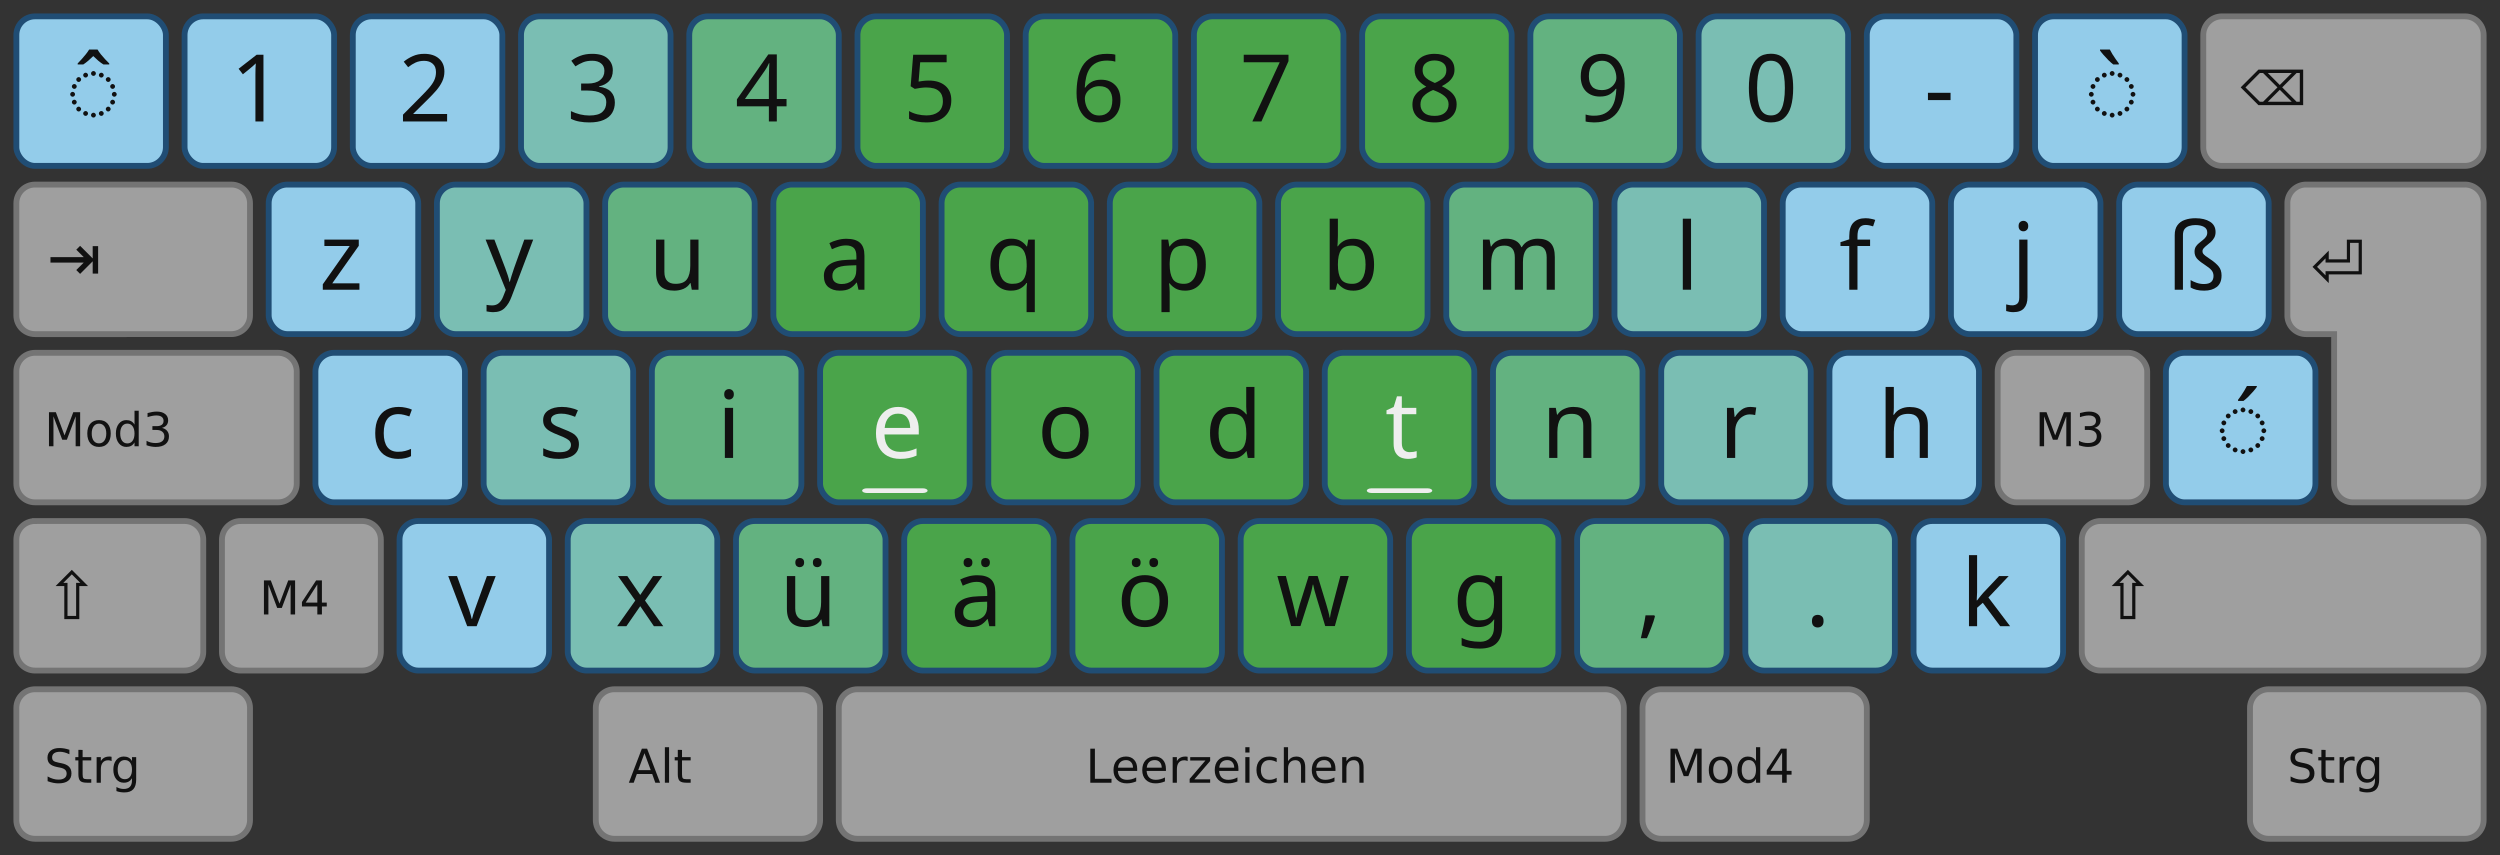 <?xml version="1.0" encoding="UTF-8" standalone="no"?>
<svg
   version="1.1"
   id="Ebene_1"
   height="183"
   width="535"
   viewBox="0 0 535 183"
   enable-background="new 0 0 535 183"
   xml:space="preserve"
   inkscape:version="0.48.5 r10040"
   sodipodi:docname="noted-1-tkl.svg"
   inkscape:export-xdpi="90"
   inkscape:export-ydpi="90"
   xmlns:inkscape="http://www.inkscape.org/namespaces/inkscape"
   xmlns:sodipodi="http://sodipodi.sourceforge.net/DTD/sodipodi-0.dtd"
   xmlns:xlink="http://www.w3.org/1999/xlink"
   xmlns="http://www.w3.org/2000/svg"
   xmlns:svg="http://www.w3.org/2000/svg"
   xmlns:rdf="http://www.w3.org/1999/02/22-rdf-syntax-ns#"
   xmlns:cc="http://creativecommons.org/ns#"
   xmlns:dc="http://purl.org/dc/elements/1.1/">

  <rect x="0" y="0" width="535" height="183" fill="#333333" stroke="none"/>


<defs
   id="defs">
<style
   type="text/css"
   id="style46661">
text.mod, text.key, text.dead {
	fill:#111;
	fill-opacity:1;
    stroke:none;
    font-style:normal;
    font-variant:normal;
    font-weight:normal;
    font-stretch:normal;
    display:inline;
    font-family:DejaVu Sans;
    writing-mode:lr-tb;
}

text.key {
    font-family:Linux Libertine;
}

text.dead {
    font-family: Gentium Plus Compact; 
}

text.mod {
    text-align:start;
    text-anchor:start;
}

text.space, text.dead, text.center, text.key {
    text-align:center;
    text-anchor:middle;
}

text.key { font-size:20px; }
text.dead { font-size:20px; }
text.mod { font-size:10px; }
text.big { font-size:14px; }

.key {
stroke-width:1.25;
}

.grey { fill:#949494; stroke:#696969; }
.grey { fill:#9f9f9f; stroke:#747474; }

.numpad { fill:#afaa9f; stroke:#747474; }

/* bootstrap colors */
.l5, .r5 { fill:#93CCEA; }
.l4, .r4 { fill:#7abeb3; }
.l3, .r3 { fill:#63b280; }
.l2, .r2 { fill:#4aa44a; }

/* btn bg hover, unused */
.l2, .r2 { stroke:#3071a9; }
.l3, .r3 { stroke:#449d44; }
.l4, .r4 { stroke:#c9302c; }
.l5, .r5 { stroke:#ec971f; }

/* btn border hover */
.l2, .r2 { stroke:#204d74; }
.l3, .r3 { stroke:#204d74; }
.l4, .r4 { stroke:#204d74; }
.l5, .r5 { stroke:#204d74; }

text.nubkey { fill:#eee; }

.pressed {
	<!--opacity:0.5;-->
	fill:#777;
}
    </style>

    <g
   id="basekey">
        <rect
   width="32"
   height="32"
   rx="4"
   class="key"
   id="rect4" />
	<!--rect width="20" height="20" x="6" y="6" /-->
        <!--rect width="2" height="2" fill="#000" x="15" y="15" /-->
    </g>

    </defs>
<sodipodi:namedview
   pagecolor="#ffffff"
   bordercolor="#666666"
   borderopacity="1"
   objecttolerance="10"
   gridtolerance="10"
   guidetolerance="10"
   inkscape:pageopacity="0"
   inkscape:pageshadow="2"
   inkscape:window-width="1614"
   inkscape:window-height="969"
   id="base"
   showgrid="false"
   inkscape:zoom="0.70961538"
   inkscape:cx="685.32105"
   inkscape:cy="241.15395"
   inkscape:window-x="78"
   inkscape:window-y="71"
   inkscape:window-maximized="0"
   inkscape:current-layer="Ebene_1"
   inkscape:showpageshadow="2"
   inkscape:pagecheckerboard="0"
   inkscape:deskcolor="#d1d1d1" />

<g
   transform="translate(3.5,3.5)"
   id="g148">
<use
   xlink:href="#basekey"
   y="0"
   x="0"
   class="l5"
   id="use9" />
<use
   xlink:href="#basekey"
   y="0"
   x="36"
   class="l5"
   id="use11" />
<use
   xlink:href="#basekey"
   y="0"
   x="72"
   class="l5"
   id="use13" />
<use
   xlink:href="#basekey"
   y="0"
   x="108"
   class="l4"
   id="use15" />
<use
   xlink:href="#basekey"
   y="0"
   x="144"
   class="l3"
   id="use17" />
<use
   xlink:href="#basekey"
   y="0"
   x="180"
   class="l2"
   id="use19" />
<use
   xlink:href="#basekey"
   y="0"
   x="216"
   class="l2"
   id="use21" />

<use
   xlink:href="#basekey"
   y="0"
   x="252"
   class="r2"
   id="use23" />
<use
   xlink:href="#basekey"
   y="0"
   x="288"
   class="r2"
   id="use25" />
<use
   xlink:href="#basekey"
   y="0"
   x="324"
   class="r3"
   id="use27" />
<use
   xlink:href="#basekey"
   y="0"
   x="360"
   class="r4"
   id="use29" />
<use
   xlink:href="#basekey"
   y="0"
   x="396"
   class="r5"
   id="use31" />
<use
   xlink:href="#basekey"
   y="0"
   x="432"
   class="r5"
   id="use33" />


<use
   xlink:href="#basekey"
   y="36"
   x="54"
   class="l5"
   id="use35" />
<use
   xlink:href="#basekey"
   y="36"
   x="90"
   class="l4"
   id="use37" />
<use
   xlink:href="#basekey"
   y="36"
   x="126"
   class="l3"
   id="use39" />
<use
   xlink:href="#basekey"
   y="36"
   x="162"
   class="l2"
   id="use41" />
<use
   xlink:href="#basekey"
   y="36"
   x="198"
   class="l2"
   id="use43" />

<use
   xlink:href="#basekey"
   y="36"
   x="234"
   class="r2"
   id="use45" />
<use
   xlink:href="#basekey"
   y="36"
   x="270"
   class="r2"
   id="use47" />
<use
   xlink:href="#basekey"
   y="36"
   x="306"
   class="r3"
   id="use49" />
<use
   xlink:href="#basekey"
   y="36"
   x="342"
   class="r4"
   id="use51" />
<use
   xlink:href="#basekey"
   y="36"
   x="378"
   class="r5"
   id="use53" />
<use
   xlink:href="#basekey"
   y="36"
   x="414"
   class="r5"
   id="use55" />
<use
   xlink:href="#basekey"
   y="36"
   x="450"
   class="r5"
   id="use57" />


<use
   xlink:href="#basekey"
   y="72"
   x="64"
   class="l5"
   id="use59" />
<use
   xlink:href="#basekey"
   y="72"
   x="100"
   class="l4"
   id="use61" />
<use
   xlink:href="#basekey"
   y="72"
   x="136"
   class="l3"
   id="use63" />
<use
   xlink:href="#basekey"
   y="72"
   x="172"
   class="l2"
   id="use65" />
<use
   xlink:href="#basekey"
   y="72"
   x="208"
   class="l2"
   id="use67" />

<use
   xlink:href="#basekey"
   y="72"
   x="244"
   class="r2"
   id="use69" />
<use
   xlink:href="#basekey"
   y="72"
   x="280"
   class="r2"
   id="use71" />
<use
   xlink:href="#basekey"
   y="72"
   x="316"
   class="r3"
   id="use73" />
<use
   xlink:href="#basekey"
   y="72"
   x="352"
   class="r4"
   id="use75" />
<use
   xlink:href="#basekey"
   y="72"
   x="388"
   class="r5"
   id="use77" />

    <use
   xlink:href="#basekey"
   y="72"
   x="460"
   class="r5"
   id="use79" />



<use
   xlink:href="#basekey"
   y="108"
   x="82"
   class="l5"
   id="use81" />
<use
   xlink:href="#basekey"
   y="108"
   x="118"
   class="l4"
   id="use83" />
<use
   xlink:href="#basekey"
   y="108"
   x="154"
   class="l3"
   id="use85" />
<use
   xlink:href="#basekey"
   y="108"
   x="190"
   class="l2"
   id="use87" />
<use
   xlink:href="#basekey"
   y="108"
   x="226"
   class="l2"
   id="use89" />

<use
   xlink:href="#basekey"
   y="108"
   x="262"
   class="r2"
   id="use91" />
<use
   xlink:href="#basekey"
   y="108"
   x="298"
   class="r2"
   id="use93" />
<use
   xlink:href="#basekey"
   y="108"
   x="334"
   class="r3"
   id="use95" />
<use
   xlink:href="#basekey"
   y="108"
   x="370"
   class="r4"
   id="use97" />
<use
   xlink:href="#basekey"
   y="108"
   x="406"
   class="r5"
   id="use99" />


<path
   id="backspace"
   class="key grey"
   style="fill:#9f9f9f;stroke:#747474;stroke-width:1.25"
   d="m 472,0 h 52 c 2.216,0 4,1.784 4,4 v 24 c 0,2.216 -1.784,4 -4,4 h -52 c -2.216,0 -4,-1.784 -4,-4 V 4 c 0,-2.216 1.784,-4 4,-4 z" />

<path
   id="tab"
   class="key grey"
   style="fill:#9f9f9f;stroke:#747474;stroke-width:1.25"
   d="m 4,36 h 42 c 2.216,0 4,1.784 4,4 v 24 c 0,2.216 -1.784,4 -4,4 H 4 C 1.784,68 0,66.216 0,64 V 40 c 0,-2.216 1.784,-4 4,-4 z" />

<path
   id="m3l"
   class="key grey"
   style="fill:#9f9f9f;stroke:#747474;stroke-width:1.25"
   d="m 4,72 h 52 c 2.216,0 4,1.784 4,4 v 24 c 0,2.216 -1.784,4 -4,4 H 4 c -2.216,0 -4,-1.784 -4,-4 V 76 c 0,-2.216 1.784,-4 4,-4 z" />

<use
   id="m3r"
   xlink:href="#basekey"
   x="424"
   y="72"
   class="key grey" />


<path
   id="shiftl"
   class="key grey"
   style="fill:#9f9f9f;stroke:#747474;stroke-width:1.25"
   d="m 4,108 h 32 c 2.216,0 4,1.784 4,4 v 24 c 0,2.216 -1.784,4 -4,4 H 4 c -2.216,0 -4,-1.784 -4,-4 v -24 c 0,-2.216 1.784,-4 4,-4 z" />
<path
   id="m4l"
   class="key grey"
   style="fill:#9f9f9f;stroke:#747474;stroke-width:1.25"
   d="m 48,108 h 26 c 2.216,0 4,1.784 4,4 v 24 c 0,2.216 -1.784,4 -4,4 H 48 c -2.216,0 -4,-1.784 -4,-4 v -24 c 0,-2.216 1.784,-4 4,-4 z" />
<path
   id="shiftr"
   class="key grey"
   style="fill:#9f9f9f;stroke:#747474;stroke-width:1.25"
   d="m 446,108 h 78 c 2.216,0 4,1.784 4,4 v 24 c 0,2.216 -1.784,4 -4,4 h -78 c -2.216,0 -4,-1.784 -4,-4 v -24 c 0,-2.216 1.784,-4 4,-4 z" />

<path
   id="ctrll"
   class="key grey"
   style="fill:#9f9f9f;stroke:#747474;stroke-width:1.25"
   d="m 4,144 h 42 c 2.216,0 4,1.784 4,4 v 24 c 0,2.216 -1.784,4 -4,4 H 4 c -2.216,0 -4,-1.784 -4,-4 v -24 c 0,-2.216 1.784,-4 4,-4 z" />
<path
   id="altl"
   class="key grey"
   style="fill:#9f9f9f;stroke:#747474;stroke-width:1.25"
   d="m 128,144 h 40 c 2.216,0 4,1.784 4,4 v 24 c 0,2.216 -1.784,4 -4,4 h -40 c -2.216,0 -4,-1.784 -4,-4 v -24 c 0,-2.216 1.784,-4 4,-4 z" />
<path
   id="space"
   class="key grey"
   style="fill:#9f9f9f;stroke:#747474;stroke-width:1.25"
   d="m 180,144 h 160 c 2.216,0 4,1.784 4,4 v 24 c 0,2.216 -1.784,4 -4,4 H 180 c -2.216,0 -4,-1.784 -4,-4 v -24 c 0,-2.216 1.784,-4 4,-4 z" />
<path
   id="m4r"
   class="key grey"
   style="fill:#9f9f9f;stroke:#747474;stroke-width:1.25"
   d="m 352,144 h 40 c 2.216,0 4,1.784 4,4 v 24 c 0,2.216 -1.784,4 -4,4 h -40 c -2.216,0 -4,-1.784 -4,-4 v -24 c 0,-2.216 1.784,-4 4,-4 z" />
<path
   id="ctrlr"
   class="key grey"
   style="fill:#9f9f9f;stroke:#747474;stroke-width:1.25"
   d="m 482,144 h 42 c 2.216,0 4,1.784 4,4 v 24 c 0,2.216 -1.784,4 -4,4 h -42 c -2.216,0 -4,-1.784 -4,-4 v -24 c 0,-2.216 1.784,-4 4,-4 z" />

<use
   xlink:href="#basekey"
   y="0"
   x="542"
   class="key numpad"
   id="use113" />
<use
   xlink:href="#basekey"
   y="0"
   x="578"
   class="key numpad"
   id="use115" />
<use
   xlink:href="#basekey"
   y="0"
   x="614"
   class="key numpad"
   id="use117" />
<use
   xlink:href="#basekey"
   y="0"
   x="650"
   class="key numpad"
   id="use119" />

<use
   xlink:href="#basekey"
   y="36"
   x="542"
   class="key numpad"
   id="use121" />
<use
   xlink:href="#basekey"
   y="36"
   x="578"
   class="key numpad"
   id="use123" />
<use
   xlink:href="#basekey"
   y="36"
   x="614"
   class="key numpad"
   id="use125" />
<path
   id="kpplus"
   class="key numpad"
   style="fill:#afaa9f;stroke:#747474;stroke-width:1.25"
   d="m 654,36 h 24 c 2.216,0 4,1.784 4,4 v 60 c 0,2.216 -1.784,4 -4,4 h -24 c -2.216,0 -4,-1.784 -4,-4 V 40 c 0,-2.216 1.784,-4 4,-4 z" />

<use
   xlink:href="#basekey"
   y="72"
   x="542"
   class="key numpad"
   id="use128" />
<use
   xlink:href="#basekey"
   y="72"
   x="578"
   class="key numpad"
   id="use130" />
<use
   xlink:href="#basekey"
   y="72"
   x="614"
   class="key numpad"
   id="use132" />

<use
   xlink:href="#basekey"
   y="108"
   x="542"
   class="key numpad"
   id="use134" />
<use
   xlink:href="#basekey"
   y="108"
   x="578"
   class="key numpad"
   id="use136" />
<use
   xlink:href="#basekey"
   y="108"
   x="614"
   class="key numpad"
   id="use138" />
<path
   id="kppenter"
   class="key numpad"
   style="fill:#afaa9f;stroke:#747474;stroke-width:1.25"
   d="m 654,108 h 24 c 2.216,0 4,1.784 4,4 v 60 c 0,2.216 -1.784,4 -4,4 h -24 c -2.216,0 -4,-1.784 -4,-4 v -60 c 0,-2.216 1.784,-4 4,-4 z" />

<path
   id="kp0"
   class="key numpad"
   style="fill:#afaa9f;stroke:#747474;stroke-width:1.25"
   d="m 546,144 h 60 c 2.216,0 4,1.784 4,4 v 24 c 0,2.216 -1.784,4 -4,4 h -60 c -2.216,0 -4,-1.784 -4,-4 v -24 c 0,-2.216 1.784,-4 4,-4 z" />
<use
   xlink:href="#basekey"
   y="144"
   x="614"
   class="key numpad"
   id="use142" />

<path
   fill-rule="evenodd"
   clip-rule="evenodd"
   d="M 10,32 H 4 A 4,4 0 0 1 0,28 V 4 A 4,4 0 0 1 4,0 h 34 a 4,4 0 0 1 4,4 v 60 a 4,4 0 0 1 -4,4 H 14 a 4,4 0 0 1 -4,-4 z"
   transform="translate(486,36)"
   id="return"
   class="key grey" />

<path
   id="nub"
   style="fill:#eeeeee"
   d="m 182,101 h 12 c 0.554,0 1,0.223 1,0.5 0,0.277 -0.446,0.5 -1,0.5 h -12 c -0.554,0 -1,-0.223 -1,-0.5 0,-0.277 0.446,-0.5 1,-0.5 z" />
<use
   y="0"
   x="108"
   xlink:href="#nub"
   id="use146" />
</g>

<g
   transform="translate(-0.5,-0.5)"
   id="g163">
<g
   aria-label="Mod3"
   id="m3ltxt"
   style="font-size:10px;line-height:0%;font-family:'DejaVu Sans';display:inline;fill:#111111"
   class="mod"><path
     d="m 10.981,88.71 h 1.47 l 1.86,4.961 1.87,-4.961 h 1.47 V 96 h -0.962 v -6.401 l -1.88,5 h -0.991 l -1.88,-5 V 96 h -0.957 z"
     id="path328" /><path
     d="m 21.689,91.161 q -0.723,0 -1.143,0.566 -0.42,0.562 -0.42,1.543 0,0.981 0.415,1.548 0.42,0.562 1.147,0.562 0.718,0 1.138,-0.566 0.42,-0.566 0.42,-1.543 0,-0.972 -0.42,-1.538 -0.42,-0.571 -1.138,-0.571 z m 0,-0.762 q 1.172,0 1.841,0.762 0.669,0.762 0.669,2.109 0,1.343 -0.669,2.109 -0.669,0.762 -1.841,0.762 -1.177,0 -1.846,-0.762 -0.664,-0.767 -0.664,-2.109 0,-1.348 0.664,-2.109 0.669,-0.762 1.846,-0.762 z"
     id="path330" /><path
     d="m 29.287,91.361 v -2.959 h 0.898 V 96 h -0.898 v -0.82 q -0.283,0.488 -0.718,0.728 -0.43,0.234 -1.035,0.234 -0.991,0 -1.616,-0.791 -0.62,-0.791 -0.62,-2.08 0,-1.289 0.62,-2.08 0.625,-0.791 1.616,-0.791 0.605,0 1.035,0.239 0.435,0.234 0.718,0.723 z m -3.062,1.909 q 0,0.991 0.405,1.558 0.41,0.562 1.123,0.562 0.713,0 1.123,-0.562 0.41,-0.566 0.41,-1.558 0,-0.991 -0.41,-1.553 -0.41,-0.566 -1.123,-0.566 -0.713,0 -1.123,0.566 -0.405,0.562 -0.405,1.553 z"
     id="path332" /><path
     d="m 35.151,92.069 q 0.708,0.151 1.104,0.63 0.4,0.479 0.4,1.182 0,1.079 -0.742,1.67 -0.742,0.591 -2.109,0.591 -0.459,0 -0.947,-0.093 -0.483,-0.088 -1.001,-0.269 v -0.952 q 0.41,0.239 0.898,0.361 0.488,0.122 1.021,0.122 0.928,0 1.411,-0.366 0.488,-0.366 0.488,-1.064 0,-0.645 -0.454,-1.006 -0.449,-0.366 -1.255,-0.366 h -0.85 v -0.811 h 0.889 q 0.728,0 1.113,-0.288 0.386,-0.293 0.386,-0.84 0,-0.562 -0.4,-0.859 -0.396,-0.303 -1.138,-0.303 -0.405,0 -0.869,0.088 -0.464,0.088 -1.021,0.273 v -0.879 q 0.562,-0.156 1.05,-0.234 0.493,-0.078 0.928,-0.078 1.123,0 1.777,0.513 0.654,0.508 0.654,1.377 0,0.605 -0.347,1.025 -0.347,0.415 -0.986,0.576 z"
     id="path334" /></g>
<g
   aria-label="⇧"
   id="shiftltxt"
   style="font-size:14px;line-height:0%;font-family:'DejaVu Sans';display:inline;fill:#111111"
   class="mod big"><path
     d="m 17.684,125.234 -1.818,-1.818 -1.818,1.818 h 0.896 v 7.082 h 1.846 v -7.082 z m -5.291,0.684 3.473,-3.473 3.473,3.473 H 17.472 V 133 h -3.213 v -7.082 z"
     id="path337" /></g>
<g
   aria-label="Strg"
   id="ctrlltxt"
   style="font-size:10px;line-height:0%;font-family:'DejaVu Sans';display:inline;fill:#111111"
   class="mod"><path
     d="m 15.352,160.949 v 0.962 q -0.562,-0.269 -1.06,-0.4 -0.498,-0.132 -0.962,-0.132 -0.806,0 -1.245,0.312 -0.435,0.312 -0.435,0.889 0,0.483 0.288,0.732 0.293,0.244 1.104,0.396 l 0.596,0.122 q 1.104,0.21 1.626,0.742 0.527,0.527 0.527,1.416 0,1.06 -0.713,1.606 -0.708,0.547 -2.08,0.547 -0.518,0 -1.104,-0.117 -0.581,-0.117 -1.206,-0.347 v -1.016 q 0.601,0.337 1.177,0.508 0.576,0.171 1.133,0.171 0.845,0 1.304,-0.332 0.459,-0.332 0.459,-0.947 0,-0.537 -0.332,-0.84 -0.327,-0.303 -1.079,-0.454 l -0.601,-0.117 q -1.104,-0.22 -1.597,-0.688 -0.493,-0.469 -0.493,-1.304 0,-0.967 0.679,-1.523 0.684,-0.557 1.88,-0.557 0.513,0 1.045,0.093 0.532,0.093 1.089,0.278 z"
     id="path340" /><path
     d="m 18.179,160.979 v 1.553 h 1.851 v 0.698 h -1.851 v 2.969 q 0,0.669 0.181,0.859 0.186,0.19 0.747,0.19 h 0.923 V 168 h -0.923 q -1.04,0 -1.436,-0.386 -0.396,-0.391 -0.396,-1.416 v -2.969 h -0.659 v -0.698 h 0.659 v -1.553 z"
     id="path342" /><path
     d="m 24.38,163.371 q -0.151,-0.088 -0.332,-0.127 -0.176,-0.044 -0.391,-0.044 -0.762,0 -1.172,0.498 -0.405,0.493 -0.405,1.421 V 168 h -0.903 v -5.469 h 0.903 v 0.85 q 0.283,-0.498 0.737,-0.737 0.454,-0.244 1.104,-0.244 0.093,0 0.205,0.015 0.112,0.01 0.249,0.034 z"
     id="path344" /><path
     d="m 28.745,165.202 q 0,-0.977 -0.405,-1.514 -0.4,-0.537 -1.128,-0.537 -0.723,0 -1.128,0.537 -0.4,0.537 -0.4,1.514 0,0.972 0.4,1.509 0.405,0.537 1.128,0.537 0.728,0 1.128,-0.537 0.405,-0.537 0.405,-1.509 z m 0.898,2.119 q 0,1.396 -0.62,2.075 -0.62,0.684 -1.899,0.684 -0.474,0 -0.894,-0.073 -0.42,-0.068 -0.815,-0.215 v -0.874 q 0.396,0.215 0.781,0.317 0.386,0.103 0.786,0.103 0.884,0 1.323,-0.464 0.439,-0.459 0.439,-1.392 v -0.444 q -0.278,0.483 -0.713,0.723 Q 27.598,168 26.992,168 q -1.006,0 -1.621,-0.767 -0.615,-0.767 -0.615,-2.031 0,-1.27 0.615,-2.036 0.615,-0.767 1.621,-0.767 0.605,0 1.04,0.239 0.435,0.239 0.713,0.723 v -0.83 h 0.898 z"
     id="path346" /></g>

<g
   aria-label="M4"
   id="m4ltxt"
   style="font-size:10px;line-height:0%;font-family:'DejaVu Sans';display:inline;fill:#111111"
   class="mod"><path
     d="m 56.981,124.71 h 1.47 l 1.86,4.961 1.87,-4.961 h 1.47 V 132 h -0.962 v -6.401 l -1.88,5 h -0.991 l -1.88,-5 V 132 h -0.957 z"
     id="path349" /><path
     d="m 68.407,125.569 -2.49,3.892 h 2.49 z m -0.259,-0.859 h 1.24 v 4.751 h 1.04 v 0.82 H 69.389 V 132 h -0.981 v -1.719 h -3.291 v -0.952 z"
     id="path351" /></g>
<g
   aria-label="Alt"
   id="altltxt"
   style="font-size:10px;line-height:0%;font-family:'DejaVu Sans';display:inline;fill:#111111"
   class="mod"><path
     d="m 138.418,161.682 -1.338,3.628 h 2.681 z m -0.557,-0.972 h 1.118 L 141.758,168 h -1.025 l -0.664,-1.87 h -3.286 L 136.118,168 h -1.04 z"
     id="path354" /><path
     d="m 142.783,160.402 h 0.898 V 168 h -0.898 z"
     id="path356" /><path
     d="m 146.45,160.979 v 1.553 h 1.851 v 0.698 h -1.851 v 2.969 q 0,0.669 0.181,0.859 0.186,0.19 0.747,0.19 h 0.923 V 168 h -0.923 q -1.04,0 -1.436,-0.386 -0.396,-0.391 -0.396,-1.416 v -2.969 h -0.659 v -0.698 h 0.659 v -1.553 z"
     id="path358" /></g>


<g
   aria-label="M3"
   id="m3rtxt"
   style="font-size:10px;line-height:0%;font-family:'DejaVu Sans';display:inline;fill:#111111"
   class="mod"><path
     d="m 436.981,88.71 h 1.47 l 1.86,4.961 1.87,-4.961 h 1.47 V 96 h -0.962 v -6.401 l -1.88,5 h -0.991 l -1.88,-5 V 96 h -0.957 z"
     id="path361" /><path
     d="m 448.686,92.069 q 0.708,0.151 1.104,0.63 0.4,0.479 0.4,1.182 0,1.079 -0.742,1.67 -0.742,0.591 -2.109,0.591 -0.459,0 -0.947,-0.093 -0.483,-0.088 -1.001,-0.269 v -0.952 q 0.41,0.239 0.898,0.361 0.488,0.122 1.02,0.122 0.928,0 1.411,-0.366 0.488,-0.366 0.488,-1.064 0,-0.645 -0.454,-1.006 -0.449,-0.366 -1.255,-0.366 h -0.85 v -0.811 h 0.889 q 0.728,0 1.113,-0.288 0.386,-0.293 0.386,-0.84 0,-0.562 -0.4,-0.859 -0.396,-0.303 -1.138,-0.303 -0.405,0 -0.869,0.088 -0.464,0.088 -1.021,0.273 v -0.879 q 0.562,-0.156 1.05,-0.234 0.493,-0.078 0.928,-0.078 1.123,0 1.777,0.513 0.654,0.508 0.654,1.377 0,0.605 -0.347,1.025 -0.347,0.415 -0.986,0.576 z"
     id="path363" /></g>


<g
   aria-label="⇧"
   id="shiftrtxt"
   style="font-size:14px;line-height:0%;font-family:'DejaVu Sans';display:inline;fill:#111111"
   class="mod big"><path
     d="m 457.684,125.234 -1.818,-1.818 -1.818,1.818 h 0.896 v 7.082 h 1.846 v -7.082 z m -5.291,0.684 3.473,-3.473 3.473,3.473 h -1.866 V 133 h -3.213 v -7.082 z"
     id="path366" /></g>
<g
   aria-label="Strg"
   id="ctrlrtxt"
   style="font-size:10px;line-height:0%;font-family:'DejaVu Sans';display:inline;fill:#111111"
   class="mod"><path
     d="m 495.352,160.949 v 0.962 q -0.562,-0.269 -1.06,-0.4 -0.498,-0.132 -0.962,-0.132 -0.806,0 -1.245,0.312 -0.435,0.312 -0.435,0.889 0,0.483 0.288,0.732 0.293,0.244 1.104,0.396 l 0.596,0.122 q 1.104,0.21 1.626,0.742 0.527,0.527 0.527,1.416 0,1.06 -0.713,1.606 -0.708,0.547 -2.08,0.547 -0.518,0 -1.104,-0.117 -0.581,-0.117 -1.206,-0.347 v -1.016 q 0.601,0.337 1.177,0.508 0.576,0.171 1.133,0.171 0.845,0 1.304,-0.332 0.459,-0.332 0.459,-0.947 0,-0.537 -0.332,-0.84 -0.327,-0.303 -1.079,-0.454 l -0.601,-0.117 q -1.104,-0.22 -1.597,-0.688 -0.493,-0.469 -0.493,-1.304 0,-0.967 0.679,-1.523 0.684,-0.557 1.88,-0.557 0.513,0 1.045,0.093 0.532,0.093 1.089,0.278 z"
     id="path369" /><path
     d="m 498.179,160.979 v 1.553 h 1.851 v 0.698 h -1.851 v 2.969 q 0,0.669 0.181,0.859 0.186,0.19 0.747,0.19 h 0.923 V 168 h -0.923 q -1.04,0 -1.436,-0.386 -0.396,-0.391 -0.396,-1.416 v -2.969 h -0.659 v -0.698 h 0.659 v -1.553 z"
     id="path371" /><path
     d="m 504.38,163.371 q -0.151,-0.088 -0.332,-0.127 -0.176,-0.044 -0.391,-0.044 -0.762,0 -1.172,0.498 -0.405,0.493 -0.405,1.421 V 168 h -0.903 v -5.469 h 0.903 v 0.85 q 0.283,-0.498 0.737,-0.737 0.454,-0.244 1.104,-0.244 0.093,0 0.205,0.015 0.112,0.01 0.249,0.034 z"
     id="path373" /><path
     d="m 508.745,165.202 q 0,-0.977 -0.405,-1.514 -0.4,-0.537 -1.128,-0.537 -0.723,0 -1.128,0.537 -0.4,0.537 -0.4,1.514 0,0.972 0.4,1.509 0.405,0.537 1.128,0.537 0.728,0 1.128,-0.537 0.405,-0.537 0.405,-1.509 z m 0.898,2.119 q 0,1.396 -0.62,2.075 -0.62,0.684 -1.899,0.684 -0.474,0 -0.894,-0.073 -0.42,-0.068 -0.815,-0.215 v -0.874 q 0.396,0.215 0.781,0.317 0.386,0.103 0.786,0.103 0.884,0 1.323,-0.464 0.439,-0.459 0.439,-1.392 v -0.444 q -0.278,0.483 -0.713,0.723 Q 507.598,168 506.992,168 q -1.006,0 -1.621,-0.767 -0.615,-0.767 -0.615,-2.031 0,-1.27 0.615,-2.036 0.615,-0.767 1.621,-0.767 0.605,0 1.04,0.239 0.435,0.239 0.713,0.723 v -0.83 h 0.898 z"
     id="path375" /></g>
<g
   aria-label="Mod4"
   id="m4rtxt"
   style="font-size:10px;line-height:0%;font-family:'DejaVu Sans';display:inline;fill:#111111"
   class="mod"><path
     d="m 357.981,160.71 h 1.47 l 1.86,4.961 1.87,-4.961 h 1.47 V 168 h -0.962 v -6.401 l -1.88,5 h -0.991 l -1.88,-5 V 168 h -0.957 z"
     id="path378" /><path
     d="m 368.689,163.161 q -0.723,0 -1.143,0.566 -0.42,0.562 -0.42,1.543 0,0.981 0.415,1.548 0.42,0.562 1.147,0.562 0.718,0 1.138,-0.566 0.42,-0.566 0.42,-1.543 0,-0.972 -0.42,-1.538 -0.42,-0.571 -1.138,-0.571 z m 0,-0.762 q 1.172,0 1.841,0.762 0.669,0.762 0.669,2.109 0,1.343 -0.669,2.109 -0.669,0.762 -1.841,0.762 -1.177,0 -1.846,-0.762 -0.664,-0.767 -0.664,-2.109 0,-1.348 0.664,-2.109 0.669,-0.762 1.846,-0.762 z"
     id="path380" /><path
     d="m 376.287,163.361 v -2.959 h 0.898 V 168 h -0.898 v -0.82 q -0.283,0.488 -0.718,0.728 -0.43,0.234 -1.035,0.234 -0.991,0 -1.616,-0.791 -0.62,-0.791 -0.62,-2.08 0,-1.289 0.62,-2.08 0.625,-0.791 1.616,-0.791 0.605,0 1.035,0.239 0.435,0.234 0.718,0.723 z m -3.062,1.909 q 0,0.991 0.405,1.558 0.41,0.562 1.123,0.562 0.713,0 1.123,-0.562 0.41,-0.566 0.41,-1.558 0,-0.991 -0.41,-1.553 -0.41,-0.566 -1.123,-0.566 -0.713,0 -1.123,0.566 -0.405,0.562 -0.405,1.553 z"
     id="path382" /><path
     d="m 381.873,161.569 -2.49,3.892 h 2.49 z m -0.259,-0.859 h 1.24 v 4.751 h 1.04 v 0.82 h -1.04 V 168 h -0.981 v -1.719 h -3.291 v -0.952 z"
     id="path384" /></g>
<g
   aria-label="Leerzeichen"
   id="text159"
   style="font-size:10px;line-height:0%;font-family:'DejaVu Sans';text-align:center;text-anchor:middle;display:inline;fill:#111111"
   class="mod space"><path
     d="m 233.823,160.71 h 0.986 v 6.46 h 3.55 V 168 h -4.536 z"
     id="path387" /><path
     d="m 243.857,165.041 v 0.439 h -4.131 q 0.059,0.928 0.557,1.416 0.503,0.483 1.396,0.483 0.518,0 1.001,-0.127 0.488,-0.127 0.967,-0.381 v 0.85 q -0.483,0.205 -0.991,0.312 -0.508,0.107 -1.03,0.107 -1.309,0 -2.075,-0.762 -0.762,-0.762 -0.762,-2.061 0,-1.343 0.723,-2.129 0.728,-0.791 1.958,-0.791 1.104,0 1.743,0.713 0.645,0.708 0.645,1.929 z m -0.898,-0.264 q -0.01,-0.737 -0.415,-1.177 -0.4,-0.439 -1.064,-0.439 -0.752,0 -1.206,0.425 -0.449,0.425 -0.518,1.196 z"
     id="path389" /><path
     d="m 250.009,165.041 v 0.439 h -4.131 q 0.059,0.928 0.557,1.416 0.503,0.483 1.396,0.483 0.518,0 1.001,-0.127 0.488,-0.127 0.967,-0.381 v 0.85 q -0.483,0.205 -0.991,0.312 -0.508,0.107 -1.03,0.107 -1.309,0 -2.075,-0.762 -0.762,-0.762 -0.762,-2.061 0,-1.343 0.723,-2.129 0.728,-0.791 1.958,-0.791 1.104,0 1.743,0.713 0.645,0.708 0.645,1.929 z m -0.898,-0.264 q -0.01,-0.737 -0.415,-1.177 -0.4,-0.439 -1.064,-0.439 -0.752,0 -1.206,0.425 -0.449,0.425 -0.518,1.196 z"
     id="path391" /><path
     d="m 254.653,163.371 q -0.151,-0.088 -0.332,-0.127 -0.176,-0.044 -0.391,-0.044 -0.762,0 -1.172,0.498 -0.405,0.493 -0.405,1.421 V 168 h -0.903 v -5.469 h 0.903 v 0.85 q 0.283,-0.498 0.737,-0.737 0.454,-0.244 1.104,-0.244 0.093,0 0.205,0.015 0.112,0.01 0.249,0.034 z"
     id="path393" /><path
     d="m 255.205,162.531 h 4.268 v 0.82 l -3.379,3.931 h 3.379 V 168 h -4.39 v -0.82 l 3.379,-3.931 h -3.257 z"
     id="path395" /><path
     d="m 265.522,165.041 v 0.439 h -4.131 q 0.059,0.928 0.557,1.416 0.503,0.483 1.396,0.483 0.518,0 1.001,-0.127 0.488,-0.127 0.967,-0.381 v 0.85 q -0.483,0.205 -0.991,0.312 -0.508,0.107 -1.03,0.107 -1.309,0 -2.075,-0.762 -0.762,-0.762 -0.762,-2.061 0,-1.343 0.723,-2.129 0.728,-0.791 1.958,-0.791 1.104,0 1.743,0.713 0.645,0.708 0.645,1.929 z m -0.898,-0.264 q -0.01,-0.737 -0.415,-1.177 -0.4,-0.439 -1.064,-0.439 -0.752,0 -1.206,0.425 -0.449,0.425 -0.518,1.196 z"
     id="path397" /><path
     d="m 266.997,162.531 h 0.898 V 168 h -0.898 z m 0,-2.129 h 0.898 v 1.138 h -0.898 z"
     id="path399" /><path
     d="m 273.71,162.741 v 0.84 q -0.381,-0.21 -0.767,-0.312 -0.381,-0.107 -0.771,-0.107 -0.874,0 -1.357,0.557 -0.483,0.552 -0.483,1.553 0,1.001 0.483,1.558 0.483,0.552 1.357,0.552 0.391,0 0.771,-0.103 0.386,-0.107 0.767,-0.317 v 0.83 q -0.376,0.176 -0.781,0.264 -0.4,0.088 -0.854,0.088 -1.235,0 -1.963,-0.776 -0.728,-0.776 -0.728,-2.095 0,-1.338 0.732,-2.104 0.737,-0.767 2.017,-0.767 0.415,0 0.811,0.088 0.396,0.083 0.767,0.254 z"
     id="path401" /><path
     d="M 279.819,164.699 V 168 h -0.898 v -3.271 q 0,-0.776 -0.303,-1.162 -0.303,-0.386 -0.908,-0.386 -0.728,0 -1.147,0.464 -0.42,0.464 -0.42,1.265 V 168 h -0.903 v -7.598 h 0.903 v 2.979 q 0.322,-0.493 0.757,-0.737 0.439,-0.244 1.011,-0.244 0.942,0 1.426,0.586 0.483,0.581 0.483,1.714 z"
     id="path403" /><path
     d="m 286.289,165.041 v 0.439 h -4.131 q 0.059,0.928 0.557,1.416 0.503,0.483 1.396,0.483 0.518,0 1.001,-0.127 0.488,-0.127 0.967,-0.381 v 0.85 q -0.483,0.205 -0.991,0.312 -0.508,0.107 -1.03,0.107 -1.309,0 -2.075,-0.762 -0.762,-0.762 -0.762,-2.061 0,-1.343 0.723,-2.129 0.728,-0.791 1.958,-0.791 1.104,0 1.743,0.713 0.645,0.708 0.645,1.929 z m -0.898,-0.264 q -0.01,-0.737 -0.415,-1.177 -0.4,-0.439 -1.064,-0.439 -0.752,0 -1.206,0.425 -0.449,0.425 -0.518,1.196 z"
     id="path405" /><path
     d="M 292.309,164.699 V 168 h -0.898 v -3.271 q 0,-0.776 -0.303,-1.162 -0.303,-0.386 -0.908,-0.386 -0.728,0 -1.147,0.464 -0.42,0.464 -0.42,1.265 V 168 H 287.729 v -5.469 h 0.903 v 0.85 q 0.322,-0.493 0.757,-0.737 0.439,-0.244 1.011,-0.244 0.942,0 1.426,0.586 0.483,0.581 0.483,1.714 z"
     id="path407" /></g>

<g
   aria-label="⏎"
   id="returntxt"
   style="font-size:14px;line-height:0%;font-family:'DejaVu Sans';display:inline;fill:#111111"
   class="mod big"><path
     d="m 498.849,61.084 -3.473,-3.473 3.473,-3.473 v 1.866 h 3.876 v -4.211 h 3.213 l -0.007,7.424 h -7.082 z m -0.684,-4.396 v -0.896 l -1.818,1.818 1.818,1.818 V 58.534 h 7.082 l 0.007,-6.057 h -1.846 l -0.007,4.211 z"
     id="path410" /></g>
<g
   aria-label="⌫"
   id="backspacetxt"
   style="font-size:10px;line-height:0%;font-family:'DejaVu Sans';display:inline;fill:#111111"
   class="mod"><path
     d="m 493.379,23 h -9.575 l -3.799,-3.799 3.799,-3.799 h 9.575 z m -0.723,-6.875 h -0.688 l -3.076,3.076 3.076,3.076 h 0.688 z m -6.846,0 2.563,2.563 2.563,-2.563 z m 5.127,6.152 -2.563,-2.563 -2.563,2.563 z M 484.795,16.125 h -0.693 l -3.076,3.086 3.076,3.066 h 0.693 l 3.076,-3.076 z"
     id="path413" /></g>
</g>

<g
   transform="translate(55,26)"
   id="g187">
	<g
   aria-label="1"
   id="text165"
   style="font-size:20px;line-height:0%;font-family:'Linux Libertine';text-align:center;text-anchor:middle;display:inline;fill:#111111;stroke-width:1.25"
   class="key"><path
     d="m 1.38,0 h -1.72 v -9.98 q 0,-0.86 0.02,-1.38 0.02,-0.52 0.06,-1.08 -0.32,0.32 -0.58,0.54 -0.26,0.22 -0.66,0.56 l -1.52,1.24 -0.92,-1.18 3.86,-3 H 1.38 Z"
     id="path416" /></g>
	<g
   aria-label="2"
   id="text167"
   style="font-size:20px;line-height:0%;font-family:'Linux Libertine';text-align:center;text-anchor:middle;display:inline;fill:#111111;stroke-width:1.25"
   class="key"><path
     d="m 40.68,0 h -9.44 v -1.46 l 3.74,-3.78 q 1.08,-1.08 1.82,-1.92 0.74,-0.84 1.12,-1.64 0.38,-0.82 0.38,-1.78 0,-1.18 -0.7,-1.78 -0.7,-0.62 -1.82,-0.62 -1.04,0 -1.84,0.36 -0.78,0.36 -1.6,1 l -0.94,-1.18 q 0.84,-0.7 1.92,-1.18 1.1,-0.5 2.46,-0.5 2,0 3.16,1.02 1.16,1 1.16,2.78 0,1.12 -0.46,2.1 -0.46,0.98 -1.28,1.94 -0.82,0.94 -1.92,2.02 l -2.98,2.94 v 0.08 h 7.22 z"
     id="path419" /></g>
	<g
   aria-label="3"
   id="text169"
   style="font-size:20px;line-height:0%;font-family:'Linux Libertine';text-align:center;text-anchor:middle;display:inline;fill:#111111;stroke-width:1.25"
   class="key"><path
     d="m 76.14,-10.94 q 0,1.44 -0.8,2.3 -0.8,0.84 -2.16,1.12 v 0.08 q 1.72,0.2 2.56,1.08 0.84,0.88 0.84,2.3 0,1.24 -0.58,2.22 -0.58,0.96 -1.8,1.5 -1.2,0.54 -3.1,0.54 -1.12,0 -2.08,-0.18 -0.96,-0.16 -1.84,-0.6 v -1.64 q 0.9,0.44 1.94,0.7 1.04,0.24 2,0.24 1.92,0 2.76,-0.74 0.86,-0.76 0.86,-2.08 0,-1.34 -1.06,-1.92 -1.04,-0.6 -2.94,-0.6 h -1.38 v -1.5 h 1.4 q 1.76,0 2.66,-0.74 0.92,-0.74 0.92,-1.96 0,-1.04 -0.7,-1.6 -0.7,-0.58 -1.9,-0.58 -1.16,0 -1.98,0.34 -0.82,0.34 -1.62,0.86 l -0.88,-1.2 q 0.76,-0.6 1.88,-1.04 1.14,-0.44 2.58,-0.44 2.24,0 3.32,1 1.1,1 1.1,2.54 z"
     id="path422" /></g>
	<g
   aria-label="4"
   id="text171"
   style="font-size:20px;line-height:0%;font-family:'Linux Libertine';text-align:center;text-anchor:middle;display:inline;fill:#111111;stroke-width:1.25"
   class="key"><path
     d="m 113.32,-3.24 h -2.08 V 0 h -1.7 v -3.24 h -6.84 v -1.5 l 6.72,-9.62 h 1.82 v 9.54 h 2.08 z m -3.78,-6.08 q 0,-1.04 0.04,-1.76 0.04,-0.74 0.06,-1.4 h -0.08 q -0.16,0.38 -0.4,0.82 -0.24,0.44 -0.46,0.74 l -4.28,6.1 h 5.12 z"
     id="path425" /></g>
	<g
   aria-label="5"
   id="text173"
   style="font-size:20px;line-height:0%;font-family:'Linux Libertine';text-align:center;text-anchor:middle;display:inline;fill:#111111;stroke-width:1.25"
   class="key"><path
     d="m 143.78,-8.76 q 2.2,0 3.5,1.1 1.3,1.1 1.3,3.1 0,2.22 -1.42,3.5 -1.4,1.26 -3.92,1.26 -1.1,0 -2.08,-0.2 -0.96,-0.2 -1.62,-0.58 v -1.66 q 0.72,0.44 1.74,0.7 1.04,0.24 1.98,0.24 1.58,0 2.54,-0.74 0.98,-0.76 0.98,-2.34 0,-1.4 -0.86,-2.14 -0.86,-0.76 -2.72,-0.76 -0.56,0 -1.28,0.1 -0.72,0.1 -1.16,0.2 l -0.88,-0.56 0.54,-6.74 h 7.16 v 1.6 h -5.66 l -0.34,4.14 q 0.34,-0.06 0.92,-0.14 0.58,-0.08 1.28,-0.08 z"
     id="path428" /></g>

	<g
   aria-label="6"
   id="text175"
   style="font-size:20px;line-height:0%;font-family:'Linux Libertine';text-align:center;text-anchor:middle;display:inline;fill:#111111;stroke-width:1.25"
   class="key"><path
     d="m 175.38,-6.1 q 0,-1.54 0.26,-3.02 0.28,-1.5 0.98,-2.7 0.72,-1.22 2,-1.94 1.28,-0.72 3.3,-0.72 0.42,0 0.92,0.04 0.52,0.04 0.84,0.14 v 1.5 q -0.36,-0.12 -0.82,-0.18 -0.44,-0.06 -0.9,-0.06 -1.38,0 -2.3,0.46 -0.92,0.46 -1.46,1.26 -0.52,0.8 -0.76,1.84 -0.24,1.04 -0.3,2.22 h 0.12 q 0.46,-0.7 1.28,-1.18 0.82,-0.5 2.1,-0.5 1.86,0 3,1.14 1.14,1.12 1.14,3.2 0,2.24 -1.24,3.52 -1.22,1.28 -3.3,1.28 -1.36,0 -2.46,-0.68 -1.1,-0.68 -1.76,-2.08 -0.64,-1.4 -0.64,-3.54 z m 4.84,4.82 q 1.26,0 2.04,-0.8 0.78,-0.82 0.78,-2.52 0,-1.36 -0.7,-2.16 -0.68,-0.8 -2.06,-0.8 -0.94,0 -1.64,0.4 -0.7,0.38 -1.1,0.98 -0.38,0.6 -0.38,1.24 0,0.86 0.34,1.72 0.34,0.84 1.02,1.4 0.68,0.54 1.7,0.54 z"
     id="path431" /></g>
	<g
   aria-label="7"
   id="text177"
   style="font-size:20px;line-height:0%;font-family:'Linux Libertine';text-align:center;text-anchor:middle;display:inline;fill:#111111;stroke-width:1.25"
   class="key"><path
     d="m 213,0 5.86,-12.68 h -7.7 v -1.6 h 9.58 v 1.36 l -5.8,12.92 z"
     id="path434" /></g>
	<g
   aria-label="8"
   id="text179"
   style="font-size:20px;line-height:0%;font-family:'Linux Libertine';text-align:center;text-anchor:middle;display:inline;fill:#111111;stroke-width:1.25"
   class="key"><path
     d="m 251.98,-14.48 q 1.88,0 3.08,0.88 1.2,0.88 1.2,2.54 0,0.86 -0.38,1.5 -0.36,0.64 -0.98,1.14 -0.62,0.48 -1.36,0.86 0.88,0.42 1.6,0.96 0.72,0.52 1.14,1.22 0.44,0.7 0.44,1.68 0,1.8 -1.28,2.86 -1.26,1.04 -3.4,1.04 -2.3,0 -3.54,-1 -1.24,-1.02 -1.24,-2.84 0,-0.98 0.4,-1.7 0.42,-0.72 1.1,-1.24 0.68,-0.52 1.46,-0.88 -1.04,-0.6 -1.78,-1.44 -0.72,-0.86 -0.72,-2.18 0,-1.1 0.56,-1.84 0.56,-0.76 1.52,-1.16 0.96,-0.4 2.18,-0.4 z m -0.02,1.42 q -1.1,0 -1.82,0.54 -0.7,0.52 -0.7,1.52 0,0.74 0.34,1.24 0.36,0.5 0.96,0.86 0.6,0.34 1.32,0.66 1.04,-0.44 1.74,-1.06 0.72,-0.62 0.72,-1.7 0,-1 -0.7,-1.52 -0.7,-0.54 -1.86,-0.54 z m -2.98,9.44 q 0,1.04 0.74,1.74 0.74,0.68 2.28,0.68 1.46,0 2.22,-0.68 0.78,-0.7 0.78,-1.8 0,-1.04 -0.82,-1.72 -0.82,-0.7 -2.18,-1.22 l -0.32,-0.12 q -1.32,0.56 -2.02,1.3 -0.68,0.72 -0.68,1.82 z"
     id="path437" /></g>
	<g
   aria-label="9"
   id="text181"
   style="font-size:20px;line-height:0%;font-family:'Linux Libertine';text-align:center;text-anchor:middle;display:inline;fill:#111111;stroke-width:1.25"
   class="key"><path
     d="m 292.68,-8.18 q 0,1.54 -0.28,3.04 -0.26,1.48 -0.98,2.7 -0.7,1.2 -2,1.92 -1.28,0.72 -3.3,0.72 -0.4,0 -0.94,-0.06 -0.52,-0.04 -0.86,-0.14 v -1.5 q 0.78,0.26 1.76,0.26 1.4,0 2.3,-0.46 0.92,-0.46 1.46,-1.24 0.54,-0.8 0.78,-1.84 0.24,-1.06 0.28,-2.22 h -0.12 q -0.44,0.68 -1.28,1.18 -0.82,0.48 -2.12,0.48 -1.84,0 -2.98,-1.12 -1.12,-1.14 -1.12,-3.2 0,-1.5 0.56,-2.58 0.58,-1.08 1.6,-1.66 1.02,-0.58 2.4,-0.58 1.36,0 2.46,0.7 1.1,0.68 1.74,2.08 0.64,1.38 0.64,3.52 z m -4.84,-4.82 q -1.24,0 -2.04,0.82 -0.78,0.82 -0.78,2.5 0,1.38 0.66,2.18 0.68,0.78 2.08,0.78 0.96,0 1.66,-0.38 0.7,-0.4 1.08,-1 0.4,-0.6 0.4,-1.24 0,-0.86 -0.34,-1.7 -0.34,-0.84 -1.02,-1.4 -0.68,-0.56 -1.7,-0.56 z"
     id="path440" /></g>
	<g
   aria-label="0"
   id="text183"
   style="font-size:20px;line-height:0%;font-family:'Linux Libertine';text-align:center;text-anchor:middle;display:inline;fill:#111111;stroke-width:1.25"
   class="key"><path
     d="m 328.74,-7.16 q 0,2.3 -0.48,3.96 -0.48,1.64 -1.52,2.52 -1.04,0.88 -2.76,0.88 -2.42,0 -3.58,-1.94 -1.14,-1.96 -1.14,-5.42 0,-2.32 0.46,-3.96 0.48,-1.64 1.52,-2.5 1.04,-0.88 2.74,-0.88 2.4,0 3.58,1.94 1.18,1.92 1.18,5.4 z m -7.72,0 q 0,2.94 0.66,4.4 0.68,1.46 2.3,1.46 1.6,0 2.28,-1.44 0.7,-1.46 0.7,-4.42 0,-2.92 -0.7,-4.38 -0.68,-1.46 -2.28,-1.46 -1.62,0 -2.3,1.46 -0.66,1.46 -0.66,4.38 z"
     id="path443" /></g>
	<g
   aria-label="-"
   id="text185"
   style="font-size:20px;line-height:0%;font-family:'Linux Libertine';text-align:center;text-anchor:middle;display:inline;fill:#111111;stroke-width:1.25"
   class="key"><path
     d="m 357.58,-4.58 v -1.56 h 4.84 v 1.56 z"
     id="path446" /></g>
</g>


<g
   aria-label="⇥"
   id="text189"
   style="font-size:14px;line-height:0%;font-family:'DejaVu Sans';display:inline;fill:#111111"
   class="mod big"><path
     d="m 10.8,55.03 h 7.123 l -1.6,-1.6 0.82,-0.82 2.693,2.693 v -2.625 h 1.162 v 5.879 h -1.162 v -2.639 l -2.693,2.693 -0.82,-0.82 1.6,-1.6 h -7.123 z"
     id="path449" /></g>

<g
   transform="translate(73,62)"
   id="g213">
	<g
   aria-label="z"
   id="text191"
   style="font-size:20px;line-height:0%;font-family:'Linux Libertine';text-align:center;text-anchor:middle;display:inline;fill:#111111;stroke-width:1.25"
   class="key"><path
     d="m 3.92,0 h -7.84 v -1.16 l 5.76,-8.2 h -5.42 v -1.36 h 7.36 v 1.32 l -5.68,8.04 h 5.82 z"
     id="path452" /></g>
	<g
   aria-label="y"
   id="text193"
   style="font-size:20px;line-height:0%;font-family:'Linux Libertine';text-align:center;text-anchor:middle;display:inline;fill:#111111;stroke-width:1.25"
   class="key"><path
     d="m 30.92,-10.72 h 1.88 l 2.32,6.1 q 0.3,0.8 0.54,1.54 0.24,0.72 0.36,1.38 h 0.08 q 0.12,-0.5 0.38,-1.3 0.26,-0.82 0.54,-1.64 l 2.18,-6.08 h 1.9 l -4.62,12.2 q -0.56,1.52 -1.46,2.42 -0.88,0.9 -2.44,0.9 -0.48,0 -0.84,-0.06 -0.36,-0.04 -0.62,-0.1 v -1.4 q 0.22,0.04 0.52,0.08 0.32,0.04 0.66,0.04 0.92,0 1.48,-0.52 0.58,-0.52 0.9,-1.38 l 0.56,-1.42 z"
     id="path455" /></g>
	<g
   aria-label="u"
   id="text195"
   style="font-size:20px;line-height:0%;font-family:'Linux Libertine';text-align:center;text-anchor:middle;display:inline;fill:#111111;stroke-width:1.25"
   class="key"><path
     d="M 76.48,-10.72 V 0 H 75.04 L 74.78,-1.42 H 74.7 Q 74.18,-0.58 73.26,-0.18 72.34,0.2 71.3,0.2 69.36,0.2 68.38,-0.72 67.4,-1.66 67.4,-3.7 v -7.02 h 1.78 v 6.9 q 0,2.56 2.38,2.56 1.78,0 2.46,-1 0.7,-1 0.7,-2.88 v -5.58 z"
     id="path458" /></g>
	<g
   aria-label="a"
   id="text197"
   style="font-size:20px;line-height:0%;font-family:'Linux Libertine';text-align:center;text-anchor:middle;display:inline;fill:#111111;stroke-width:1.25"
   class="key"><path
     d="m 108.15,-10.9 q 1.96,0 2.9,0.86 0.94,0.86 0.94,2.74 V 0 h -1.28 l -0.34,-1.52 h -0.08 q -0.7,0.88 -1.48,1.3 -0.76,0.42 -2.12,0.42 -1.46,0 -2.42,-0.76 -0.96,-0.78 -0.96,-2.42 0,-1.6 1.26,-2.46 1.26,-0.88 3.88,-0.96 l 1.82,-0.06 V -7.1 q 0,-1.34 -0.58,-1.86 -0.58,-0.52 -1.64,-0.52 -0.84,0 -1.6,0.26 -0.76,0.24 -1.42,0.56 l -0.54,-1.32 q 0.7,-0.38 1.66,-0.64 0.96,-0.28 2,-0.28 z m 0.52,5.72 q -2,0.08 -2.78,0.64 -0.76,0.56 -0.76,1.58 0,0.9 0.54,1.32 0.56,0.42 1.42,0.42 1.36,0 2.26,-0.74 0.9,-0.76 0.9,-2.32 v -0.96 z"
     id="path461" /></g>
	<g
   aria-label="q"
   id="text199"
   style="font-size:20px;line-height:0%;font-family:'Linux Libertine';text-align:center;text-anchor:middle;display:inline;fill:#111111;stroke-width:1.25"
   class="key"><path
     d="m 146.69,0.22 q 0,-0.36 0.02,-0.84 0.02,-0.48 0.08,-0.82 h -0.12 q -0.46,0.68 -1.28,1.16 -0.8,0.48 -2.08,0.48 -1.94,0 -3.16,-1.38 -1.2,-1.4 -1.2,-4.16 0,-2.76 1.22,-4.16 1.24,-1.42 3.2,-1.42 1.26,0 2.06,0.48 0.8,0.48 1.28,1.18 h 0.08 l 0.26,-1.46 h 1.4 V 4.8 h -1.76 z m -3.04,-1.48 q 1.66,0 2.34,-0.9 0.7,-0.92 0.72,-2.8 v -0.36 q 0,-2.04 -0.68,-3.08 -0.68,-1.06 -2.42,-1.06 -1.44,0 -2.14,1.14 -0.7,1.12 -0.7,3.02 0,1.9 0.7,2.98 0.72,1.06 2.18,1.06 z"
     id="path464" /></g>

	<g
   aria-label="p"
   id="text201"
   style="font-size:20px;line-height:0%;font-family:'Linux Libertine';text-align:center;text-anchor:middle;display:inline;fill:#111111;stroke-width:1.25"
   class="key"><path
     d="m 180.65,-10.92 q 1.98,0 3.18,1.38 1.22,1.38 1.22,4.16 0,2.74 -1.22,4.16 -1.2,1.42 -3.2,1.42 -1.24,0 -2.06,-0.46 -0.8,-0.48 -1.26,-1.1 h -0.12 q 0.04,0.34 0.08,0.86 0.04,0.52 0.04,0.9 v 4.4 h -1.76 v -15.52 h 1.44 l 0.24,1.46 h 0.08 q 0.48,-0.7 1.26,-1.18 0.78,-0.48 2.08,-0.48 z m -0.32,1.48 q -1.64,0 -2.32,0.92 -0.66,0.92 -0.7,2.8 v 0.34 q 0,1.98 0.64,3.06 0.66,1.06 2.42,1.06 0.98,0 1.6,-0.54 0.64,-0.54 0.94,-1.46 0.32,-0.94 0.32,-2.14 0,-1.84 -0.72,-2.94 -0.7,-1.1 -2.18,-1.1 z"
     id="path467" /></g>
	<g
   aria-label="b"
   id="text203"
   style="font-size:20px;line-height:0%;font-family:'Linux Libertine';text-align:center;text-anchor:middle;display:inline;fill:#111111;stroke-width:1.25"
   class="key"><path
     d="m 213.31,-11.5 q 0,0.68 -0.04,1.28 -0.02,0.58 -0.06,0.92 h 0.1 q 0.46,-0.68 1.26,-1.14 0.8,-0.46 2.06,-0.46 2,0 3.2,1.4 1.22,1.38 1.22,4.14 0,2.76 -1.22,4.16 -1.22,1.4 -3.2,1.4 -1.26,0 -2.06,-0.46 -0.8,-0.46 -1.26,-1.1 h -0.14 L 212.81,0 h -1.26 v -15.2 h 1.76 z m 3.02,2.06 q -1.7,0 -2.36,0.98 -0.66,0.98 -0.66,3.04 v 0.08 q 0,1.98 0.64,3.04 0.66,1.04 2.42,1.04 1.44,0 2.14,-1.06 0.72,-1.06 0.72,-3.06 0,-4.06 -2.9,-4.06 z"
     id="path470" /></g>
	<g
   aria-label="m"
   id="text205"
   style="font-size:20px;line-height:0%;font-family:'Linux Libertine';text-align:center;text-anchor:middle;display:inline;fill:#111111;stroke-width:1.25"
   class="key"><path
     d="m 256.11,-10.92 q 1.82,0 2.72,0.94 0.9,0.92 0.9,3 V 0 h -1.74 v -6.9 q 0,-2.54 -2.18,-2.54 -1.56,0 -2.24,0.9 -0.66,0.9 -0.66,2.62 V 0 h -1.74 v -6.9 q 0,-2.54 -2.2,-2.54 -1.62,0 -2.24,1 -0.62,1 -0.62,2.88 V 0 h -1.76 v -10.72 h 1.42 l 0.26,1.46 h 0.1 q 0.5,-0.84 1.34,-1.24 0.86,-0.42 1.82,-0.42 2.52,0 3.28,1.8 h 0.1 q 0.54,-0.92 1.46,-1.36 0.94,-0.44 1.98,-0.44 z"
     id="path473" /></g>
	<g
   aria-label="l"
   id="text207"
   style="font-size:20px;line-height:0%;font-family:'Linux Libertine';text-align:center;text-anchor:middle;display:inline;fill:#111111;stroke-width:1.25"
   class="key"><path
     d="m 288.88,0 h -1.76 v -15.2 h 1.76 z"
     id="path476" /></g>
	<g
   aria-label="f"
   id="text209"
   style="font-size:20px;line-height:0%;font-family:'Linux Libertine';text-align:center;text-anchor:middle;display:inline;fill:#111111;stroke-width:1.25"
   class="key"><path
     d="m 327.2,-9.36 h -2.7 V 0 h -1.76 v -9.36 h -1.88 v -0.82 l 1.88,-0.6 v -0.62 q 0,-2.08 0.92,-2.98 0.92,-0.92 2.56,-0.92 0.64,0 1.16,0.12 0.54,0.1 0.92,0.24 l -0.46,1.38 q -0.32,-0.1 -0.74,-0.2 -0.42,-0.1 -0.86,-0.1 -0.88,0 -1.32,0.6 -0.42,0.58 -0.42,1.84 v 0.7 h 2.7 z"
     id="path479" /></g>
	<g
   aria-label="j"
   id="text211"
   style="font-size:20px;line-height:0%;font-family:'Linux Libertine';text-align:center;text-anchor:middle;display:inline;fill:#111111;stroke-width:1.25"
   class="key"><path
     d="m 358.98,-13.62 q 0,-0.58 0.3,-0.84 0.3,-0.28 0.74,-0.28 0.4,0 0.7,0.28 0.32,0.26 0.32,0.84 0,0.56 -0.32,0.84 -0.3,0.28 -0.7,0.28 -0.44,0 -0.74,-0.28 -0.3,-0.28 -0.3,-0.84 z m -1.12,18.42 q -0.5,0 -0.88,-0.08 -0.38,-0.06 -0.66,-0.16 V 3.14 q 0.3,0.08 0.62,0.14 0.32,0.06 0.7,0.06 0.64,0 1.06,-0.36 0.42,-0.34 0.42,-1.32 v -12.38 h 1.76 V 1.6 q 0,1.5 -0.72,2.34 -0.72,0.86 -2.3,0.86 z"
     id="path482" /></g>
</g>


<g
   transform="translate(84,98)"
   id="g235">
	<g
   aria-label="c"
   id="text215"
   style="font-size:20px;line-height:0%;font-family:'Linux Libertine';text-align:center;text-anchor:middle;display:inline;fill:#111111;stroke-width:1.25"
   class="key"><path
     d="m 1.2,0.2 q -1.42,0 -2.54,-0.58 -1.1,-0.58 -1.74,-1.8 -0.62,-1.22 -0.62,-3.12 0,-1.98 0.66,-3.22 0.66,-1.24 1.78,-1.82 1.14,-0.58 2.58,-0.58 0.82,0 1.58,0.18 0.76,0.16 1.24,0.4 l -0.54,1.46 q -0.48,-0.18 -1.12,-0.34 -0.64,-0.16 -1.2,-0.16 -3.16,0 -3.16,4.06 0,1.94 0.76,2.98 0.78,1.02 2.3,1.02 0.88,0 1.54,-0.18 0.68,-0.18 1.24,-0.44 v 1.56 q -0.54,0.28 -1.2,0.42 -0.64,0.16 -1.56,0.16 z"
     id="path485" /></g>
	<g
   aria-label="s"
   id="text217"
   style="font-size:20px;line-height:0%;font-family:'Linux Libertine';text-align:center;text-anchor:middle;display:inline;fill:#111111;stroke-width:1.25"
   class="key"><path
     d="m 39.89,-2.96 q 0,1.56 -1.16,2.36 -1.16,0.8 -3.12,0.8 -1.12,0 -1.94,-0.18 -0.8,-0.18 -1.42,-0.5 v -1.6 q 0.64,0.32 1.54,0.6 0.92,0.26 1.86,0.26 1.34,0 1.94,-0.42 0.6,-0.44 0.6,-1.16 0,-0.4 -0.22,-0.72 -0.22,-0.32 -0.8,-0.64 -0.56,-0.32 -1.62,-0.72 -1.04,-0.4 -1.78,-0.8 -0.74,-0.4 -1.14,-0.96 -0.4,-0.56 -0.4,-1.44 0,-1.36 1.1,-2.1 1.12,-0.74 2.92,-0.74 0.98,0 1.82,0.2 0.86,0.18 1.6,0.52 l -0.6,1.4 q -0.68,-0.28 -1.42,-0.48 -0.74,-0.2 -1.52,-0.2 -1.08,0 -1.66,0.36 -0.56,0.34 -0.56,0.94 0,0.44 0.26,0.76 0.26,0.3 0.86,0.6 0.62,0.28 1.64,0.68 1.02,0.38 1.74,0.78 0.72,0.4 1.1,0.98 0.38,0.56 0.38,1.42 z"
     id="path488" /></g>
	<g
   aria-label="i"
   id="text219"
   style="font-size:20px;line-height:0%;font-family:'Linux Libertine';text-align:center;text-anchor:middle;display:inline;fill:#111111;stroke-width:1.25"
   class="key"><path
     d="m 72.02,-14.74 q 0.4,0 0.7,0.28 0.32,0.26 0.32,0.84 0,0.56 -0.32,0.84 -0.3,0.28 -0.7,0.28 -0.44,0 -0.74,-0.28 -0.3,-0.28 -0.3,-0.84 0,-0.58 0.3,-0.84 0.3,-0.28 0.74,-0.28 z m 0.86,4.02 V 0 h -1.76 v -10.72 z"
     id="path491" /></g>
	<g
   aria-label="e"
   id="text221"
   style="font-size:20px;line-height:0%;font-family:'Linux Libertine';text-align:center;text-anchor:middle;display:inline;fill:#eeeeee;stroke-width:1.25"
   class="key nubkey"><path
     d="m 108.2,-10.92 q 1.38,0 2.36,0.6 1,0.6 1.52,1.7 0.54,1.08 0.54,2.54 v 1.06 h -7.34 q 0.04,1.82 0.92,2.78 0.9,0.94 2.5,0.94 1.02,0 1.8,-0.18 0.8,-0.2 1.64,-0.56 v 1.54 q -0.82,0.36 -1.62,0.52 -0.8,0.18 -1.9,0.18 -1.52,0 -2.7,-0.62 -1.16,-0.62 -1.82,-1.84 -0.64,-1.24 -0.64,-3.02 0,-1.76 0.58,-3.02 0.6,-1.26 1.66,-1.94 1.08,-0.68 2.5,-0.68 z m -0.02,1.44 q -1.26,0 -2,0.82 -0.72,0.8 -0.86,2.24 h 5.46 q -0.02,-1.36 -0.64,-2.2 -0.62,-0.86 -1.96,-0.86 z"
     id="path494" /></g>
	<g
   aria-label="o"
   id="text223"
   style="font-size:20px;line-height:0%;font-family:'Linux Libertine';text-align:center;text-anchor:middle;display:inline;fill:#111111;stroke-width:1.25"
   class="key"><path
     d="m 148.97,-5.38 q 0,2.66 -1.36,4.12 -1.34,1.46 -3.64,1.46 -1.42,0 -2.54,-0.64 -1.1,-0.66 -1.74,-1.9 -0.64,-1.26 -0.64,-3.04 0,-2.66 1.34,-4.1 1.34,-1.44 3.64,-1.44 1.46,0 2.56,0.66 1.12,0.64 1.74,1.88 0.64,1.22 0.64,3 z m -8.1,0 q 0,1.9 0.74,3.02 0.76,1.1 2.4,1.1 1.62,0 2.38,-1.1 0.76,-1.12 0.76,-3.02 0,-1.9 -0.76,-2.98 -0.76,-1.08 -2.4,-1.08 -1.64,0 -2.38,1.08 -0.74,1.08 -0.74,2.98 z"
     id="path497" /></g>

	<g
   aria-label="d"
   id="text225"
   style="font-size:20px;line-height:0%;font-family:'Linux Libertine';text-align:center;text-anchor:middle;display:inline;fill:#111111;stroke-width:1.25"
   class="key"><path
     d="m 179.35,0.2 q -2,0 -3.2,-1.38 -1.2,-1.4 -1.2,-4.16 0,-2.76 1.2,-4.16 1.22,-1.42 3.22,-1.42 1.24,0 2.02,0.46 0.8,0.46 1.3,1.12 h 0.12 q -0.02,-0.26 -0.08,-0.76 -0.04,-0.52 -0.04,-0.82 v -4.28 h 1.76 V 0 h -1.42 l -0.26,-1.44 h -0.08 q -0.48,0.68 -1.28,1.16 -0.8,0.48 -2.06,0.48 z m 0.28,-1.46 q 1.7,0 2.38,-0.92 0.7,-0.94 0.7,-2.82 v -0.32 q 0,-2 -0.66,-3.06 -0.66,-1.08 -2.44,-1.08 -1.42,0 -2.14,1.14 -0.7,1.12 -0.7,3.02 0,1.92 0.7,2.98 0.72,1.06 2.16,1.06 z"
     id="path500" /></g>
	<g
   aria-label="t"
   id="text227"
   style="font-size:20px;line-height:0%;font-family:'Linux Libertine';text-align:center;text-anchor:middle;display:inline;fill:#eeeeee;stroke-width:1.25"
   class="key nubkey"><path
     d="m 217.67,-1.24 q 0.4,0 0.82,-0.06 0.42,-0.08 0.68,-0.16 v 1.34 q -0.28,0.14 -0.8,0.22 -0.52,0.1 -1,0.1 -0.84,0 -1.56,-0.28 -0.7,-0.3 -1.14,-1.02 -0.44,-0.72 -0.44,-2.02 v -6.24 h -1.52 v -0.84 l 1.54,-0.7 0.7,-2.28 h 1.04 v 2.46 h 3.1 v 1.36 h -3.1 v 6.2 q 0,0.98 0.46,1.46 0.48,0.46 1.22,0.46 z"
     id="path503" /></g>
	<g
   aria-label="n"
   id="text229"
   style="font-size:20px;line-height:0%;font-family:'Linux Libertine';text-align:center;text-anchor:middle;display:inline;fill:#111111;stroke-width:1.25"
   class="key"><path
     d="m 252.68,-10.92 q 1.92,0 2.9,0.94 0.98,0.92 0.98,3 V 0 h -1.74 v -6.86 q 0,-2.58 -2.4,-2.58 -1.78,0 -2.46,1 -0.68,1 -0.68,2.88 V 0 h -1.76 v -10.72 h 1.42 l 0.26,1.46 h 0.1 q 0.52,-0.84 1.44,-1.24 0.92,-0.42 1.94,-0.42 z"
     id="path506" /></g>
	<g
   aria-label="r"
   id="text231"
   style="font-size:20px;line-height:0%;font-family:'Linux Libertine';text-align:center;text-anchor:middle;display:inline;fill:#111111;stroke-width:1.25"
   class="key"><path
     d="m 290.57,-10.92 q 0.3,0 0.64,0.04 0.36,0.02 0.62,0.08 l -0.22,1.62 q -0.26,-0.06 -0.58,-0.1 -0.3,-0.04 -0.58,-0.04 -0.82,0 -1.54,0.46 -0.72,0.44 -1.16,1.26 -0.42,0.8 -0.42,1.88 V 0 h -1.76 v -10.72 h 1.44 l 0.2,1.96 h 0.08 q 0.52,-0.88 1.34,-1.52 0.82,-0.64 1.94,-0.64 z"
     id="path509" /></g>
	<g
   aria-label="h"
   id="text233"
   style="font-size:20px;line-height:0%;font-family:'Linux Libertine';text-align:center;text-anchor:middle;display:inline;fill:#111111;stroke-width:1.25"
   class="key"><path
     d="m 321.28,-10.74 q 0,0.8 -0.1,1.5 h 0.12 q 0.52,-0.82 1.4,-1.24 0.9,-0.42 1.94,-0.42 1.96,0 2.94,0.94 0.98,0.92 0.98,2.98 V 0 h -1.74 v -6.86 q 0,-2.58 -2.4,-2.58 -1.8,0 -2.48,1.02 -0.66,1 -0.66,2.88 V 0 h -1.76 v -15.2 h 1.76 z"
     id="path512" /></g>


</g>

<g
   transform="translate(101,134)"
   id="g257">
    <g
   aria-label="v"
   id="text237"
   style="font-size:20px;line-height:0%;font-family:'Linux Libertine';text-align:center;text-anchor:middle;display:inline;fill:#111111;stroke-width:1.25"
   class="key"><path
     d="m -1.02,0 -4.06,-10.72 h 1.88 l 2.28,6.32 q 0.16,0.44 0.34,0.98 0.18,0.54 0.32,1.04 0.14,0.48 0.2,0.82 h 0.08 q 0.08,-0.34 0.22,-0.84 0.16,-0.5 0.34,-1.04 0.2,-0.54 0.34,-0.96 l 2.28,-6.32 h 1.88 l -4.08,10.72 z"
     id="path515" /></g>
    <g
   aria-label="x"
   id="text239"
   style="font-size:20px;line-height:0%;font-family:'Linux Libertine';text-align:center;text-anchor:middle;display:inline;fill:#111111;stroke-width:1.25"
   class="key"><path
     d="m 34.95,-5.48 -3.7,-5.24 h 2 l 2.76,4.04 2.74,-4.04 h 1.98 l -3.7,5.24 3.9,5.48 h -2 l -2.92,-4.28 -2.96,4.28 h -1.98 z"
     id="path518" /></g>
    <g
   aria-label="ü"
   id="text241"
   style="font-size:20px;line-height:0%;font-family:'Linux Libertine';text-align:center;text-anchor:middle;display:inline;fill:#111111;stroke-width:1.25"
   class="key"><path
     d="M 76.48,-10.72 V 0 H 75.04 L 74.78,-1.42 H 74.7 Q 74.18,-0.58 73.26,-0.18 72.34,0.2 71.3,0.2 69.36,0.2 68.38,-0.72 67.4,-1.66 67.4,-3.7 v -7.02 h 1.78 v 6.9 q 0,2.56 2.38,2.56 1.78,0 2.46,-1 0.7,-1 0.7,-2.88 v -5.58 z m -7.28,-2.9 q 0,-0.52 0.28,-0.74 0.28,-0.24 0.66,-0.24 0.38,0 0.66,0.24 0.28,0.22 0.28,0.74 0,0.5 -0.28,0.76 -0.28,0.24 -0.66,0.24 -0.38,0 -0.66,-0.24 -0.28,-0.26 -0.28,-0.76 z m 3.76,0 q 0,-0.52 0.26,-0.74 0.28,-0.24 0.66,-0.24 0.38,0 0.66,0.24 0.28,0.22 0.28,0.74 0,0.5 -0.28,0.76 -0.28,0.24 -0.66,0.24 -0.38,0 -0.66,-0.24 -0.26,-0.26 -0.26,-0.76 z"
     id="path521" /></g>
    <g
   aria-label="ä"
   id="text243"
   style="font-size:20px;line-height:0%;font-family:'Linux Libertine';text-align:center;text-anchor:middle;display:inline;fill:#111111;stroke-width:1.25"
   class="key"><path
     d="m 108.15,-10.9 q 1.96,0 2.9,0.86 0.94,0.86 0.94,2.74 V 0 h -1.28 l -0.34,-1.52 h -0.08 q -0.7,0.88 -1.48,1.3 -0.76,0.42 -2.12,0.42 -1.46,0 -2.42,-0.76 -0.96,-0.78 -0.96,-2.42 0,-1.6 1.26,-2.46 1.26,-0.88 3.88,-0.96 l 1.82,-0.06 V -7.1 q 0,-1.34 -0.58,-1.86 -0.58,-0.52 -1.64,-0.52 -0.84,0 -1.6,0.26 -0.76,0.24 -1.42,0.56 l -0.54,-1.32 q 0.7,-0.38 1.66,-0.64 0.96,-0.28 2,-0.28 z m 0.52,5.72 q -2,0.08 -2.78,0.64 -0.76,0.56 -0.76,1.58 0,0.9 0.54,1.32 0.56,0.42 1.42,0.42 1.36,0 2.26,-0.74 0.9,-0.76 0.9,-2.32 v -0.96 z m -3.46,-8.44 q 0,-0.52 0.28,-0.74 0.28,-0.24 0.66,-0.24 0.38,0 0.66,0.24 0.28,0.22 0.28,0.74 0,0.5 -0.28,0.76 -0.28,0.24 -0.66,0.24 -0.38,0 -0.66,-0.24 -0.28,-0.26 -0.28,-0.76 z m 3.76,0 q 0,-0.52 0.26,-0.74 0.28,-0.24 0.66,-0.24 0.38,0 0.66,0.24 0.28,0.22 0.28,0.74 0,0.5 -0.28,0.76 -0.28,0.24 -0.66,0.24 -0.38,0 -0.66,-0.24 -0.26,-0.26 -0.26,-0.76 z"
     id="path524" /></g>

    <g
   aria-label="ö"
   id="text245"
   style="font-size:20px;line-height:0%;font-family:'Linux Libertine';text-align:center;text-anchor:middle;display:inline;fill:#111111;stroke-width:1.25"
   class="key"><path
     d="m 148.97,-5.38 q 0,2.66 -1.36,4.12 -1.34,1.46 -3.64,1.46 -1.42,0 -2.54,-0.64 -1.1,-0.66 -1.74,-1.9 -0.64,-1.26 -0.64,-3.04 0,-2.66 1.34,-4.1 1.34,-1.44 3.64,-1.44 1.46,0 2.56,0.66 1.12,0.64 1.74,1.88 0.64,1.22 0.64,3 z m -8.1,0 q 0,1.9 0.74,3.02 0.76,1.1 2.4,1.1 1.62,0 2.38,-1.1 0.76,-1.12 0.76,-3.02 0,-1.9 -0.76,-2.98 -0.76,-1.08 -2.4,-1.08 -1.64,0 -2.38,1.08 -0.74,1.08 -0.74,2.98 z m 0.34,-8.24 q 0,-0.52 0.28,-0.74 0.28,-0.24 0.66,-0.24 0.38,0 0.66,0.24 0.28,0.22 0.28,0.74 0,0.5 -0.28,0.76 -0.28,0.24 -0.66,0.24 -0.38,0 -0.66,-0.24 -0.28,-0.26 -0.28,-0.76 z m 3.76,0 q 0,-0.52 0.26,-0.74 0.28,-0.24 0.66,-0.24 0.38,0 0.66,0.24 0.28,0.22 0.28,0.74 0,0.5 -0.28,0.76 -0.28,0.24 -0.66,0.24 -0.38,0 -0.66,-0.24 -0.26,-0.26 -0.26,-0.76 z"
     id="path527" /></g>
    <g
   aria-label="w"
   id="text247"
   style="font-size:20px;line-height:0%;font-family:'Linux Libertine';text-align:center;text-anchor:middle;display:inline;fill:#111111;stroke-width:1.25"
   class="key"><path
     d="m 180.76,-6.06 q -0.26,-0.82 -0.46,-1.6 -0.18,-0.8 -0.28,-1.24 h -0.08 q -0.08,0.44 -0.26,1.24 -0.18,0.78 -0.46,1.62 l -1.92,6.02 h -2 l -2.94,-10.72 h 1.82 l 1.48,5.72 q 0.22,0.86 0.42,1.74 0.2,0.88 0.28,1.46 h 0.08 q 0.08,-0.34 0.18,-0.84 0.12,-0.5 0.26,-1.04 0.14,-0.56 0.28,-1 l 1.9,-6.04 h 1.92 l 1.84,6.04 q 0.22,0.68 0.42,1.48 0.22,0.8 0.3,1.38 h 0.08 q 0.06,-0.5 0.26,-1.38 0.22,-0.88 0.46,-1.8 l 1.5,-5.72 h 1.8 l -2.98,10.72 h -2.06 z"
     id="path530" /></g>
    <g
   aria-label="g"
   id="text249"
   style="font-size:20px;line-height:0%;font-family:'Linux Libertine';text-align:center;text-anchor:middle;display:inline;fill:#111111;stroke-width:1.25"
   class="key"><path
     d="m 215.35,-10.92 q 1.06,0 1.9,0.4 0.86,0.4 1.46,1.22 h 0.1 l 0.24,-1.42 h 1.4 v 10.9 q 0,2.3 -1.18,3.46 -1.16,1.16 -3.62,1.16 -2.36,0 -3.86,-0.68 V 2.5 q 1.58,0.84 3.96,0.84 1.38,0 2.16,-0.82 0.8,-0.8 0.8,-2.2 V -0.1 q 0,-0.24 0.02,-0.68 0.02,-0.46 0.04,-0.64 h -0.08 q -1.08,1.62 -3.32,1.62 -2.08,0 -3.26,-1.46 -1.16,-1.46 -1.16,-4.08 0,-2.56 1.16,-4.06 1.18,-1.52 3.24,-1.52 z m 0.24,1.48 q -1.34,0 -2.08,1.08 -0.74,1.06 -0.74,3.04 0,1.98 0.72,3.04 0.74,1.04 2.14,1.04 1.62,0 2.36,-0.86 0.74,-0.88 0.74,-2.82 v -0.42 q 0,-2.2 -0.76,-3.14 -0.76,-0.96 -2.38,-0.96 z"
     id="path533" /></g>
    <g
   aria-label=","
   id="text251"
   style="font-size:20px;line-height:0%;font-family:'Linux Libertine';text-align:center;text-anchor:middle;display:inline;fill:#111111;stroke-width:1.25"
   class="key"><path
     d="m 253.16,-2.1 q -0.26,1.06 -0.76,2.32 -0.48,1.28 -0.96,2.36 h -1.3 q 0.28,-1.14 0.56,-2.5 0.3,-1.36 0.44,-2.4 h 1.88 z"
     id="path536" /></g>
    <g
   aria-label="."
   id="text253"
   style="font-size:20px;line-height:0%;font-family:'Linux Libertine';text-align:center;text-anchor:middle;display:inline;fill:#111111;stroke-width:1.25"
   class="key"><path
     d="m 286.76,-1.08 q 0,-0.74 0.36,-1.04 0.36,-0.3 0.86,-0.3 0.52,0 0.88,0.3 0.38,0.3 0.38,1.04 0,0.72 -0.38,1.04 -0.36,0.32 -0.88,0.32 -0.5,0 -0.86,-0.32 -0.36,-0.32 -0.36,-1.04 z"
     id="path539" /></g>
    <g
   aria-label="k"
   id="text255"
   style="font-size:20px;line-height:0%;font-family:'Linux Libertine';text-align:center;text-anchor:middle;display:inline;fill:#111111;stroke-width:1.25"
   class="key"><path
     d="m 322.1,-7.26 q 0,0.32 -0.04,0.84 -0.02,0.52 -0.04,0.9 h 0.08 q 0.12,-0.16 0.36,-0.46 0.24,-0.3 0.48,-0.6 0.26,-0.32 0.44,-0.52 l 3.42,-3.62 h 2.06 l -4.34,4.58 4.64,6.14 h -2.12 l -3.72,-5 -1.22,1.06 V 0 h -1.74 v -15.2 h 1.74 z"
     id="path542" /></g>
</g>


<g
   transform="translate(561,26)"
   id="g267">
    <g
   aria-label="⇥"
   id="text259"
   style="font-size:20px;line-height:0%;font-family:'Linux Libertine';text-align:center;text-anchor:middle;display:inline;fill:#111111;stroke-width:1.25"
   class="key"><path
     d="M -7.236,-7.1 H 2.939 L 0.654,-9.385 1.826,-10.557 5.674,-6.709 v -3.75 h 1.66 v 8.398 H 5.674 V -5.83 L 1.826,-1.982 0.654,-3.154 2.939,-5.439 H -7.236 Z"
     id="path545" /></g>
    <g
   aria-label="/"
   id="text261"
   style="font-size:20px;line-height:0%;font-family:'Linux Libertine';text-align:center;text-anchor:middle;display:inline;fill:#111111;stroke-width:1.25"
   class="key"><path
     d="m 39.52,-14.28 -5.32,14.28 h -1.72 l 5.32,-14.28 z"
     id="path548" /></g>
    <g
   aria-label="*"
   id="text263"
   style="font-size:20px;line-height:0%;font-family:'Linux Libertine';text-align:center;text-anchor:middle;display:inline;fill:#111111;stroke-width:1.25"
   class="key"><path
     d="m 72.93,-15.2 -0.4,3.84 3.84,-1.08 0.28,1.84 -3.68,0.3 2.38,3.16 -1.72,0.94 -1.7,-3.5 -1.54,3.5 -1.78,-0.94 2.34,-3.16 -3.64,-0.3 0.28,-1.84 3.8,1.08 -0.42,-3.84 z"
     id="path551" /></g>
    <g
   aria-label="-"
   id="text265"
   style="font-size:20px;line-height:0%;font-family:'Linux Libertine';text-align:center;text-anchor:middle;display:inline;fill:#111111;stroke-width:1.25"
   class="key"><path
     d="m 105.58,-4.58 v -1.56 h 4.84 v 1.56 z"
     id="path554" /></g>
</g>
<g
   transform="translate(561,62)"
   id="g275">
    <g
   aria-label="7"
   id="text269"
   style="font-size:20px;line-height:0%;font-family:'Linux Libertine';text-align:center;text-anchor:middle;display:inline;fill:#111111;stroke-width:1.25"
   class="key"><path
     d="m -3,0 5.86,-12.68 h -7.7 v -1.6 h 9.58 v 1.36 l -5.8,12.92 z"
     id="path557" /></g>
    <g
   aria-label="8"
   id="text271"
   style="font-size:20px;line-height:0%;font-family:'Linux Libertine';text-align:center;text-anchor:middle;display:inline;fill:#111111;stroke-width:1.25"
   class="key"><path
     d="m 35.98,-14.48 q 1.88,0 3.08,0.88 1.2,0.88 1.2,2.54 0,0.86 -0.38,1.5 -0.36,0.64 -0.98,1.14 -0.62,0.48 -1.36,0.86 0.88,0.42 1.6,0.96 0.72,0.52 1.14,1.22 0.44,0.7 0.44,1.68 0,1.8 -1.28,2.86 -1.26,1.04 -3.4,1.04 -2.3,0 -3.54,-1 -1.24,-1.02 -1.24,-2.84 0,-0.98 0.4,-1.7 0.42,-0.72 1.1,-1.24 0.68,-0.52 1.46,-0.88 -1.04,-0.6 -1.78,-1.44 -0.72,-0.86 -0.72,-2.18 0,-1.1 0.56,-1.84 0.56,-0.76 1.52,-1.16 0.96,-0.4 2.18,-0.4 z m -0.02,1.42 q -1.1,0 -1.82,0.54 -0.7,0.52 -0.7,1.52 0,0.74 0.34,1.24 0.36,0.5 0.96,0.86 0.6,0.34 1.32,0.66 1.04,-0.44 1.74,-1.06 0.72,-0.62 0.72,-1.7 0,-1 -0.7,-1.52 -0.7,-0.54 -1.86,-0.54 z m -2.98,9.44 q 0,1.04 0.74,1.74 0.74,0.68 2.28,0.68 1.46,0 2.22,-0.68 0.78,-0.7 0.78,-1.8 0,-1.04 -0.82,-1.72 -0.82,-0.7 -2.18,-1.22 l -0.32,-0.12 q -1.32,0.56 -2.02,1.3 -0.68,0.72 -0.68,1.82 z"
     id="path560" /></g>
    <g
   aria-label="9"
   id="text273"
   style="font-size:20px;line-height:0%;font-family:'Linux Libertine';text-align:center;text-anchor:middle;display:inline;fill:#111111;stroke-width:1.25"
   class="key"><path
     d="m 76.68,-8.18 q 0,1.54 -0.28,3.04 -0.26,1.48 -0.98,2.7 -0.7,1.2 -2,1.92 -1.28,0.72 -3.3,0.72 -0.4,0 -0.94,-0.06 -0.52,-0.04 -0.86,-0.14 v -1.5 q 0.78,0.26 1.76,0.26 1.4,0 2.3,-0.46 0.92,-0.46 1.46,-1.24 0.54,-0.8 0.78,-1.84 0.24,-1.06 0.28,-2.22 h -0.12 q -0.44,0.68 -1.28,1.18 -0.82,0.48 -2.12,0.48 -1.84,0 -2.98,-1.12 -1.12,-1.14 -1.12,-3.2 0,-1.5 0.56,-2.58 0.58,-1.08 1.6,-1.66 1.02,-0.58 2.4,-0.58 1.36,0 2.46,0.7 1.1,0.68 1.74,2.08 0.64,1.38 0.64,3.52 z m -4.84,-4.82 q -1.24,0 -2.04,0.82 -0.78,0.82 -0.78,2.5 0,1.38 0.66,2.18 0.68,0.78 2.08,0.78 0.96,0 1.66,-0.38 0.7,-0.4 1.08,-1 0.4,-0.6 0.4,-1.24 0,-0.86 -0.34,-1.7 -0.34,-0.84 -1.02,-1.4 -0.68,-0.56 -1.7,-0.56 z"
     id="path563" /></g>
</g>
<g
   transform="translate(561,98)"
   id="g283">
    <g
   aria-label="4"
   id="text277"
   style="font-size:20px;line-height:0%;font-family:'Linux Libertine';text-align:center;text-anchor:middle;display:inline;fill:#111111;stroke-width:1.25"
   class="key"><path
     d="m 5.32,-3.24 h -2.08 V 0 h -1.7 v -3.24 h -6.84 v -1.5 l 6.72,-9.62 h 1.82 v 9.54 h 2.08 z m -3.78,-6.08 q 0,-1.04 0.04,-1.76 0.04,-0.74 0.06,-1.4 h -0.08 q -0.16,0.38 -0.4,0.82 -0.24,0.44 -0.46,0.74 l -4.28,6.1 h 5.12 z"
     id="path566" /></g>
    <g
   aria-label="5"
   id="text279"
   style="font-size:20px;line-height:0%;font-family:'Linux Libertine';text-align:center;text-anchor:middle;display:inline;fill:#111111;stroke-width:1.25"
   class="key"><path
     d="m 35.78,-8.76 q 2.2,0 3.5,1.1 1.3,1.1 1.3,3.1 0,2.22 -1.42,3.5 -1.4,1.26 -3.92,1.26 -1.1,0 -2.08,-0.2 -0.96,-0.2 -1.62,-0.58 v -1.66 q 0.72,0.44 1.74,0.7 1.04,0.24 1.98,0.24 1.58,0 2.54,-0.74 0.98,-0.76 0.98,-2.34 0,-1.4 -0.86,-2.14 -0.86,-0.76 -2.72,-0.76 -0.56,0 -1.28,0.1 -0.72,0.1 -1.16,0.2 l -0.88,-0.56 0.54,-6.74 h 7.16 v 1.6 h -5.66 l -0.34,4.14 q 0.34,-0.06 0.92,-0.14 0.58,-0.08 1.28,-0.08 z"
     id="path569" /></g>
    <g
   aria-label="6"
   id="text281"
   style="font-size:20px;line-height:0%;font-family:'Linux Libertine';text-align:center;text-anchor:middle;display:inline;fill:#111111;stroke-width:1.25"
   class="key"><path
     d="m 67.38,-6.1 q 0,-1.54 0.26,-3.02 0.28,-1.5 0.98,-2.7 0.72,-1.22 2,-1.94 1.28,-0.72 3.3,-0.72 0.42,0 0.92,0.04 0.52,0.04 0.84,0.14 v 1.5 q -0.36,-0.12 -0.82,-0.18 -0.44,-0.06 -0.9,-0.06 -1.38,0 -2.3,0.46 -0.92,0.46 -1.46,1.26 -0.52,0.8 -0.76,1.84 -0.24,1.04 -0.3,2.22 h 0.12 q 0.46,-0.7 1.28,-1.18 0.82,-0.5 2.1,-0.5 1.86,0 3,1.14 1.14,1.12 1.14,3.2 0,2.24 -1.24,3.52 -1.22,1.28 -3.3,1.28 -1.36,0 -2.46,-0.68 -1.1,-0.68 -1.76,-2.08 -0.64,-1.4 -0.64,-3.54 z m 4.84,4.82 q 1.26,0 2.04,-0.8 0.78,-0.82 0.78,-2.52 0,-1.36 -0.7,-2.16 -0.68,-0.8 -2.06,-0.8 -0.94,0 -1.64,0.4 -0.7,0.38 -1.1,0.98 -0.38,0.6 -0.38,1.24 0,0.86 0.34,1.72 0.34,0.84 1.02,1.4 0.68,0.54 1.7,0.54 z"
     id="path572" /></g>
</g>
<g
   transform="translate(561,134)"
   id="g291">
    <g
   aria-label="1"
   id="text285"
   style="font-size:20px;line-height:0%;font-family:'Linux Libertine';text-align:center;text-anchor:middle;display:inline;fill:#111111;stroke-width:1.25"
   class="key"><path
     d="m 1.38,0 h -1.72 v -9.98 q 0,-0.86 0.02,-1.38 0.02,-0.52 0.06,-1.08 -0.32,0.32 -0.58,0.54 -0.26,0.22 -0.66,0.56 l -1.52,1.24 -0.92,-1.18 3.86,-3 H 1.38 Z"
     id="path575" /></g>
    <g
   aria-label="2"
   id="text287"
   style="font-size:20px;line-height:0%;font-family:'Linux Libertine';text-align:center;text-anchor:middle;display:inline;fill:#111111;stroke-width:1.25"
   class="key"><path
     d="m 40.68,0 h -9.44 v -1.46 l 3.74,-3.78 q 1.08,-1.08 1.82,-1.92 0.74,-0.84 1.12,-1.64 0.38,-0.82 0.38,-1.78 0,-1.18 -0.7,-1.78 -0.7,-0.62 -1.82,-0.62 -1.04,0 -1.84,0.36 -0.78,0.36 -1.6,1 l -0.94,-1.18 q 0.84,-0.7 1.92,-1.18 1.1,-0.5 2.46,-0.5 2,0 3.16,1.02 1.16,1 1.16,2.78 0,1.12 -0.46,2.1 -0.46,0.98 -1.28,1.94 -0.82,0.94 -1.92,2.02 l -2.98,2.94 v 0.08 h 7.22 z"
     id="path578" /></g>
    <g
   aria-label="3"
   id="text289"
   style="font-size:20px;line-height:0%;font-family:'Linux Libertine';text-align:center;text-anchor:middle;display:inline;fill:#111111;stroke-width:1.25"
   class="key"><path
     d="m 76.14,-10.94 q 0,1.44 -0.8,2.3 -0.8,0.84 -2.16,1.12 v 0.08 q 1.72,0.2 2.56,1.08 0.84,0.88 0.84,2.3 0,1.24 -0.58,2.22 -0.58,0.96 -1.8,1.5 -1.2,0.54 -3.1,0.54 -1.12,0 -2.08,-0.18 -0.96,-0.16 -1.84,-0.6 v -1.64 q 0.9,0.44 1.94,0.7 1.04,0.24 2,0.24 1.92,0 2.76,-0.74 0.86,-0.76 0.86,-2.08 0,-1.34 -1.06,-1.92 -1.04,-0.6 -2.94,-0.6 h -1.38 v -1.5 h 1.4 q 1.76,0 2.66,-0.74 0.92,-0.74 0.92,-1.96 0,-1.04 -0.7,-1.6 -0.7,-0.58 -1.9,-0.58 -1.16,0 -1.98,0.34 -0.82,0.34 -1.62,0.86 l -0.88,-1.2 q 0.76,-0.6 1.88,-1.04 1.14,-0.44 2.58,-0.44 2.24,0 3.32,1 1.1,1 1.1,2.54 z"
     id="path581" /></g>
</g>
<g
   transform="translate(561,170)"
   id="g297">
    <g
   aria-label="0"
   id="text293"
   style="font-size:20px;line-height:0%;font-family:'Linux Libertine';text-align:center;text-anchor:middle;display:inline;fill:#111111;stroke-width:1.25"
   class="key"><path
     d="m 22.74,-7.16 q 0,2.3 -0.48,3.96 -0.48,1.64 -1.52,2.52 -1.04,0.88 -2.76,0.88 -2.42,0 -3.58,-1.94 -1.14,-1.96 -1.14,-5.42 0,-2.32 0.46,-3.96 0.48,-1.64 1.52,-2.5 1.04,-0.88 2.74,-0.88 2.4,0 3.58,1.94 1.18,1.92 1.18,5.4 z m -7.72,0 q 0,2.94 0.66,4.4 0.68,1.46 2.3,1.46 1.6,0 2.28,-1.44 0.7,-1.46 0.7,-4.42 0,-2.92 -0.7,-4.38 -0.68,-1.46 -2.28,-1.46 -1.62,0 -2.3,1.46 -0.66,1.46 -0.66,4.38 z"
     id="path584" /></g>
    <g
   aria-label=","
   id="text295"
   style="font-size:20px;line-height:0%;font-family:'Linux Libertine';text-align:center;text-anchor:middle;display:inline;fill:#111111;stroke-width:1.25"
   class="key"><path
     d="m 73.16,-2.1 q -0.26,1.06 -0.76,2.32 -0.48,1.28 -0.96,2.36 h -1.3 q 0.28,-1.14 0.56,-2.5 0.3,-1.36 0.44,-2.4 h 1.88 z"
     id="path587" /></g>
</g>

<g
   transform="translate(561,78)"
   id="g301">
    <g
   aria-label="+"
   id="text299"
   style="font-size:20px;line-height:0%;font-family:'Linux Libertine';text-align:center;text-anchor:middle;display:inline;fill:#111111;stroke-width:1.25"
   class="key"><path
     d="m 108.7,-7.76 h 3.98 v 1.42 h -3.98 v 4.12 h -1.44 v -4.12 h -3.98 v -1.42 h 3.98 v -4.14 h 1.44 z"
     id="path590" /></g>
</g>
<g
   transform="translate(561,150)"
   id="g305">
    <g
   aria-label="⏎"
   id="text303"
   style="font-size:20px;line-height:0%;font-family:'Linux Libertine';text-align:center;text-anchor:middle;display:inline;fill:#111111;stroke-width:1.25"
   class="key"><path
     d="m 105.119,-1.309 -4.961,-4.961 4.961,-4.961 v 2.666 h 5.537 v -6.016 h 4.59 l -0.01,10.605 h -10.117 z m -0.977,-6.279 v -1.279 l -2.598,2.598 2.598,2.598 v -1.279 h 10.117 l 0.01,-8.652 h -2.637 l -0.01,6.016 z"
     id="path593" /></g>
</g>

<g
   aria-label="◌̂"
   id="t1"
   style="font-size:20px;line-height:0%;font-family:'Gentium Plus Compact';text-align:center;text-anchor:middle;display:inline;fill:#111111"
   class="dead"><path
     d="m 20,15.2 q 0.22,0 0.36,0.16 0.16,0.14 0.16,0.36 0,0.2 -0.16,0.36 -0.14,0.16 -0.36,0.16 -0.2,0 -0.36,-0.16 -0.16,-0.16 -0.16,-0.36 0,-0.22 0.16,-0.36 0.16,-0.16 0.36,-0.16 z m -1.68,0.36 q 0.22,0 0.36,0.16 0.16,0.14 0.16,0.36 0,0.2 -0.16,0.36 -0.14,0.16 -0.36,0.16 -0.2,0 -0.36,-0.16 -0.16,-0.16 -0.16,-0.36 0,-0.22 0.16,-0.36 0.16,-0.16 0.36,-0.16 z m 3.36,0 q 0.22,0 0.36,0.16 0.16,0.14 0.16,0.36 0,0.2 -0.16,0.36 -0.14,0.16 -0.36,0.16 -0.2,0 -0.36,-0.16 -0.16,-0.16 -0.16,-0.36 0,-0.22 0.16,-0.36 0.16,-0.16 0.36,-0.16 z m -5.36,1.46 q 0,-0.22 0.16,-0.36 0.16,-0.16 0.36,-0.16 0.22,0 0.36,0.16 0.16,0.14 0.16,0.36 0,0.2 -0.16,0.36 -0.14,0.16 -0.36,0.16 -0.2,0 -0.36,-0.16 -0.16,-0.16 -0.16,-0.36 z m 6.32,0 q 0,-0.22 0.16,-0.36 0.16,-0.16 0.36,-0.16 0.22,0 0.36,0.16 0.16,0.14 0.16,0.36 0,0.2 -0.16,0.36 -0.14,0.16 -0.36,0.16 -0.2,0 -0.36,-0.16 -0.16,-0.16 -0.16,-0.36 z m -7.26,1.48 q 0,-0.22 0.16,-0.36 0.16,-0.16 0.36,-0.16 0.22,0 0.36,0.16 0.16,0.14 0.16,0.36 0,0.2 -0.16,0.36 -0.14,0.16 -0.36,0.16 -0.2,0 -0.36,-0.16 -0.16,-0.16 -0.16,-0.36 z m 8.2,0 q 0,-0.22 0.16,-0.36 0.16,-0.16 0.36,-0.16 0.22,0 0.36,0.16 0.16,0.14 0.16,0.36 0,0.2 -0.16,0.36 -0.14,0.16 -0.36,0.16 -0.2,0 -0.36,-0.16 -0.16,-0.16 -0.16,-0.36 z m -8.56,1.68 q 0,-0.22 0.16,-0.36 0.16,-0.16 0.36,-0.16 0.22,0 0.36,0.16 0.16,0.14 0.16,0.36 0,0.2 -0.16,0.36 -0.14,0.16 -0.36,0.16 -0.2,0 -0.36,-0.16 -0.16,-0.16 -0.16,-0.36 z m 8.92,0 q 0,-0.22 0.16,-0.36 0.16,-0.16 0.36,-0.16 0.22,0 0.36,0.16 0.16,0.14 0.16,0.36 0,0.2 -0.16,0.36 -0.14,0.16 -0.36,0.16 -0.2,0 -0.36,-0.16 -0.16,-0.16 -0.16,-0.36 z m -8.56,1.68 q 0,-0.22 0.16,-0.36 0.16,-0.16 0.36,-0.16 0.22,0 0.36,0.16 0.16,0.14 0.16,0.36 0,0.2 -0.16,0.36 -0.14,0.16 -0.36,0.16 -0.2,0 -0.36,-0.16 -0.16,-0.16 -0.16,-0.36 z m 8.2,0 q 0,-0.22 0.16,-0.36 0.16,-0.16 0.36,-0.16 0.22,0 0.36,0.16 0.16,0.14 0.16,0.36 0,0.2 -0.16,0.36 -0.14,0.16 -0.36,0.16 -0.2,0 -0.36,-0.16 -0.16,-0.16 -0.16,-0.36 z m -7.26,1.48 q 0,-0.22 0.16,-0.36 0.16,-0.16 0.36,-0.16 0.22,0 0.36,0.16 0.16,0.14 0.16,0.36 0,0.2 -0.16,0.36 -0.14,0.16 -0.36,0.16 -0.2,0 -0.36,-0.16 -0.16,-0.16 -0.16,-0.36 z m 6.32,0 q 0,-0.22 0.16,-0.36 0.16,-0.16 0.36,-0.16 0.22,0 0.36,0.16 0.16,0.14 0.16,0.36 0,0.2 -0.16,0.36 -0.14,0.16 -0.36,0.16 -0.2,0 -0.36,-0.16 -0.16,-0.16 -0.16,-0.36 z m -4.32,0.42 q 0.22,0 0.36,0.16 0.16,0.14 0.16,0.36 0,0.2 -0.16,0.36 -0.14,0.16 -0.36,0.16 -0.2,0 -0.36,-0.16 -0.16,-0.16 -0.16,-0.36 0,-0.22 0.16,-0.36 0.16,-0.16 0.36,-0.16 z m 3.36,0 q 0.22,0 0.36,0.16 0.16,0.14 0.16,0.36 0,0.2 -0.16,0.36 -0.14,0.16 -0.36,0.16 -0.2,0 -0.36,-0.16 -0.16,-0.16 -0.16,-0.36 0,-0.22 0.16,-0.36 0.16,-0.16 0.36,-0.16 z m -1.68,0.36 q 0.22,0 0.36,0.16 0.16,0.14 0.16,0.36 0,0.2 -0.16,0.36 -0.14,0.16 -0.36,0.16 -0.2,0 -0.36,-0.16 -0.16,-0.16 -0.16,-0.36 0,-0.22 0.16,-0.36 0.16,-0.16 0.36,-0.16 z"
     id="path596" /><path
     d="m 20.88,10.6 q 0.24,0.44 0.68,1 0.46,0.54 0.94,1.08 0.5,0.52 0.88,0.9 v 0.22 h -1.24 q -0.52,-0.32 -1.08,-0.78 -0.56,-0.48 -1.1,-1.02 -0.54,0.54 -1.08,1 -0.54,0.46 -1.06,0.8 h -1.2 v -0.22 q 0.38,-0.4 0.86,-0.92 0.46,-0.52 0.9,-1.06 0.44,-0.56 0.7,-1 z"
     id="path598" /></g>
<g
   aria-label="◌̀"
   id="t2"
   style="font-size:20px;line-height:0%;font-family:'Gentium Plus Compact';text-align:center;text-anchor:middle;display:inline;fill:#111111"
   class="dead"><path
     d="m 452,15.2 q 0.22,0 0.36,0.16 0.16,0.14 0.16,0.36 0,0.2 -0.16,0.36 -0.14,0.16 -0.36,0.16 -0.2,0 -0.36,-0.16 -0.16,-0.16 -0.16,-0.36 0,-0.22 0.16,-0.36 0.16,-0.16 0.36,-0.16 z m -1.68,0.36 q 0.22,0 0.36,0.16 0.16,0.14 0.16,0.36 0,0.2 -0.16,0.36 -0.14,0.16 -0.36,0.16 -0.2,0 -0.36,-0.16 -0.16,-0.16 -0.16,-0.36 0,-0.22 0.16,-0.36 0.16,-0.16 0.36,-0.16 z m 3.36,0 q 0.22,0 0.36,0.16 0.16,0.14 0.16,0.36 0,0.2 -0.16,0.36 -0.14,0.16 -0.36,0.16 -0.2,0 -0.36,-0.16 -0.16,-0.16 -0.16,-0.36 0,-0.22 0.16,-0.36 0.16,-0.16 0.36,-0.16 z m -5.36,1.46 q 0,-0.22 0.16,-0.36 0.16,-0.16 0.36,-0.16 0.22,0 0.36,0.16 0.16,0.14 0.16,0.36 0,0.2 -0.16,0.36 -0.14,0.16 -0.36,0.16 -0.2,0 -0.36,-0.16 -0.16,-0.16 -0.16,-0.36 z m 6.32,0 q 0,-0.22 0.16,-0.36 0.16,-0.16 0.36,-0.16 0.22,0 0.36,0.16 0.16,0.14 0.16,0.36 0,0.2 -0.16,0.36 -0.14,0.16 -0.36,0.16 -0.2,0 -0.36,-0.16 -0.16,-0.16 -0.16,-0.36 z m -7.26,1.48 q 0,-0.22 0.16,-0.36 0.16,-0.16 0.36,-0.16 0.22,0 0.36,0.16 0.16,0.14 0.16,0.36 0,0.2 -0.16,0.36 -0.14,0.16 -0.36,0.16 -0.2,0 -0.36,-0.16 -0.16,-0.16 -0.16,-0.36 z m 8.2,0 q 0,-0.22 0.16,-0.36 0.16,-0.16 0.36,-0.16 0.22,0 0.36,0.16 0.16,0.14 0.16,0.36 0,0.2 -0.16,0.36 -0.14,0.16 -0.36,0.16 -0.2,0 -0.36,-0.16 -0.16,-0.16 -0.16,-0.36 z m -8.56,1.68 q 0,-0.22 0.16,-0.36 0.16,-0.16 0.36,-0.16 0.22,0 0.36,0.16 0.16,0.14 0.16,0.36 0,0.2 -0.16,0.36 -0.14,0.16 -0.36,0.16 -0.2,0 -0.36,-0.16 -0.16,-0.16 -0.16,-0.36 z m 8.92,0 q 0,-0.22 0.16,-0.36 0.16,-0.16 0.36,-0.16 0.22,0 0.36,0.16 0.16,0.14 0.16,0.36 0,0.2 -0.16,0.36 -0.14,0.16 -0.36,0.16 -0.2,0 -0.36,-0.16 -0.16,-0.16 -0.16,-0.36 z m -8.56,1.68 q 0,-0.22 0.16,-0.36 0.16,-0.16 0.36,-0.16 0.22,0 0.36,0.16 0.16,0.14 0.16,0.36 0,0.2 -0.16,0.36 -0.14,0.16 -0.36,0.16 -0.2,0 -0.36,-0.16 -0.16,-0.16 -0.16,-0.36 z m 8.2,0 q 0,-0.22 0.16,-0.36 0.16,-0.16 0.36,-0.16 0.22,0 0.36,0.16 0.16,0.14 0.16,0.36 0,0.2 -0.16,0.36 -0.14,0.16 -0.36,0.16 -0.2,0 -0.36,-0.16 -0.16,-0.16 -0.16,-0.36 z m -7.26,1.48 q 0,-0.22 0.16,-0.36 0.16,-0.16 0.36,-0.16 0.22,0 0.36,0.16 0.16,0.14 0.16,0.36 0,0.2 -0.16,0.36 -0.14,0.16 -0.36,0.16 -0.2,0 -0.36,-0.16 -0.16,-0.16 -0.16,-0.36 z m 6.32,0 q 0,-0.22 0.16,-0.36 0.16,-0.16 0.36,-0.16 0.22,0 0.36,0.16 0.16,0.14 0.16,0.36 0,0.2 -0.16,0.36 -0.14,0.16 -0.36,0.16 -0.2,0 -0.36,-0.16 -0.16,-0.16 -0.16,-0.36 z m -4.32,0.42 q 0.22,0 0.36,0.16 0.16,0.14 0.16,0.36 0,0.2 -0.16,0.36 -0.14,0.16 -0.36,0.16 -0.2,0 -0.36,-0.16 -0.16,-0.16 -0.16,-0.36 0,-0.22 0.16,-0.36 0.16,-0.16 0.36,-0.16 z m 3.36,0 q 0.22,0 0.36,0.16 0.16,0.14 0.16,0.36 0,0.2 -0.16,0.36 -0.14,0.16 -0.36,0.16 -0.2,0 -0.36,-0.16 -0.16,-0.16 -0.16,-0.36 0,-0.22 0.16,-0.36 0.16,-0.16 0.36,-0.16 z M 452,24.12 q 0.22,0 0.36,0.16 0.16,0.14 0.16,0.36 0,0.2 -0.16,0.36 -0.14,0.16 -0.36,0.16 -0.2,0 -0.36,-0.16 -0.16,-0.16 -0.16,-0.36 0,-0.22 0.16,-0.36 0.16,-0.16 0.36,-0.16 z"
     id="path601" /><path
     d="m 451.5,10.6 q 0.22,0.44 0.56,1 0.32,0.54 0.7,1.06 0.36,0.52 0.66,0.9 v 0.24 h -1.18 q -0.46,-0.36 -1.04,-0.92 -0.58,-0.58 -1.06,-1.14 -0.5,-0.58 -0.74,-0.94 v -0.2 z"
     id="path603" /></g>

<g
   aria-label="◌́"
   id="t3"
   style="font-size:20px;line-height:0%;font-family:'Gentium Plus Compact';text-align:center;text-anchor:middle;display:inline;fill:#111111"
   class="dead"><path
     d="m 480,87.2 q 0.22,0 0.36,0.16 0.16,0.14 0.16,0.36 0,0.2 -0.16,0.36 -0.14,0.16 -0.36,0.16 -0.2,0 -0.36,-0.16 -0.16,-0.16 -0.16,-0.36 0,-0.22 0.16,-0.36 0.16,-0.16 0.36,-0.16 z m -1.68,0.36 q 0.22,0 0.36,0.16 0.16,0.14 0.16,0.36 0,0.2 -0.16,0.36 -0.14,0.16 -0.36,0.16 -0.2,0 -0.36,-0.16 -0.16,-0.16 -0.16,-0.36 0,-0.22 0.16,-0.36 0.16,-0.16 0.36,-0.16 z m 3.36,0 q 0.22,0 0.36,0.16 0.16,0.14 0.16,0.36 0,0.2 -0.16,0.36 -0.14,0.16 -0.36,0.16 -0.2,0 -0.36,-0.16 -0.16,-0.16 -0.16,-0.36 0,-0.22 0.16,-0.36 0.16,-0.16 0.36,-0.16 z m -5.36,1.46 q 0,-0.22 0.16,-0.36 0.16,-0.16 0.36,-0.16 0.22,0 0.36,0.16 0.16,0.14 0.16,0.36 0,0.2 -0.16,0.36 -0.14,0.16 -0.36,0.16 -0.2,0 -0.36,-0.16 -0.16,-0.16 -0.16,-0.36 z m 6.32,0 q 0,-0.22 0.16,-0.36 0.16,-0.16 0.36,-0.16 0.22,0 0.36,0.16 0.16,0.14 0.16,0.36 0,0.2 -0.16,0.36 -0.14,0.16 -0.36,0.16 -0.2,0 -0.36,-0.16 -0.16,-0.16 -0.16,-0.36 z m -7.26,1.48 q 0,-0.22 0.16,-0.36 0.16,-0.16 0.36,-0.16 0.22,0 0.36,0.16 0.16,0.14 0.16,0.36 0,0.2 -0.16,0.36 -0.14,0.16 -0.36,0.16 -0.2,0 -0.36,-0.16 -0.16,-0.16 -0.16,-0.36 z m 8.2,0 q 0,-0.22 0.16,-0.36 0.16,-0.16 0.36,-0.16 0.22,0 0.36,0.16 0.16,0.14 0.16,0.36 0,0.2 -0.16,0.36 -0.14,0.16 -0.36,0.16 -0.2,0 -0.36,-0.16 -0.16,-0.16 -0.16,-0.36 z m -8.56,1.68 q 0,-0.22 0.16,-0.36 0.16,-0.16 0.36,-0.16 0.22,0 0.36,0.16 0.16,0.14 0.16,0.36 0,0.2 -0.16,0.36 -0.14,0.16 -0.36,0.16 -0.2,0 -0.36,-0.16 -0.16,-0.16 -0.16,-0.36 z m 8.92,0 q 0,-0.22 0.16,-0.36 0.16,-0.16 0.36,-0.16 0.22,0 0.36,0.16 0.16,0.14 0.16,0.36 0,0.2 -0.16,0.36 -0.14,0.16 -0.36,0.16 -0.2,0 -0.36,-0.16 -0.16,-0.16 -0.16,-0.36 z m -8.56,1.68 q 0,-0.22 0.16,-0.36 0.16,-0.16 0.36,-0.16 0.22,0 0.36,0.16 0.16,0.14 0.16,0.36 0,0.2 -0.16,0.36 -0.14,0.16 -0.36,0.16 -0.2,0 -0.36,-0.16 -0.16,-0.16 -0.16,-0.36 z m 8.2,0 q 0,-0.22 0.16,-0.36 0.16,-0.16 0.36,-0.16 0.22,0 0.36,0.16 0.16,0.14 0.16,0.36 0,0.2 -0.16,0.36 -0.14,0.16 -0.36,0.16 -0.2,0 -0.36,-0.16 -0.16,-0.16 -0.16,-0.36 z m -7.26,1.48 q 0,-0.22 0.16,-0.36 0.16,-0.16 0.36,-0.16 0.22,0 0.36,0.16 0.16,0.14 0.16,0.36 0,0.2 -0.16,0.36 -0.14,0.16 -0.36,0.16 -0.2,0 -0.36,-0.16 -0.16,-0.16 -0.16,-0.36 z m 6.32,0 q 0,-0.22 0.16,-0.36 0.16,-0.16 0.36,-0.16 0.22,0 0.36,0.16 0.16,0.14 0.16,0.36 0,0.2 -0.16,0.36 -0.14,0.16 -0.36,0.16 -0.2,0 -0.36,-0.16 -0.16,-0.16 -0.16,-0.36 z m -4.32,0.42 q 0.22,0 0.36,0.16 0.16,0.14 0.16,0.36 0,0.2 -0.16,0.36 -0.14,0.16 -0.36,0.16 -0.2,0 -0.36,-0.16 -0.16,-0.16 -0.16,-0.36 0,-0.22 0.16,-0.36 0.16,-0.16 0.36,-0.16 z m 3.36,0 q 0.22,0 0.36,0.16 0.16,0.14 0.16,0.36 0,0.2 -0.16,0.36 -0.14,0.16 -0.36,0.16 -0.2,0 -0.36,-0.16 -0.16,-0.16 -0.16,-0.36 0,-0.22 0.16,-0.36 0.16,-0.16 0.36,-0.16 z M 480,96.12 q 0.22,0 0.36,0.16 0.16,0.14 0.16,0.36 0,0.2 -0.16,0.36 -0.14,0.16 -0.36,0.16 -0.2,0 -0.36,-0.16 -0.16,-0.16 -0.16,-0.36 0,-0.22 0.16,-0.36 0.16,-0.16 0.36,-0.16 z"
     id="path606" /><path
     d="m 482.96,82.8 q -0.24,0.36 -0.74,0.94 -0.5,0.56 -1.06,1.14 -0.58,0.56 -1.06,0.92 h -1.16 v -0.24 q 0.3,-0.38 0.66,-0.9 0.34,-0.52 0.68,-1.06 0.34,-0.56 0.56,-1 h 2.12 z"
     id="path608" /></g>
<g
   aria-label="ß"
   id="text310"
   style="font-size:20px;line-height:0%;font-family:'Linux Libertine';text-align:center;text-anchor:middle;display:inline;fill:#111111;stroke-width:1.25"
   class="key"><path
     d="m 474.13,49.66 q 0,0.68 -0.28,1.2 -0.28,0.5 -0.7,0.9 -0.42,0.38 -0.84,0.7 -0.42,0.32 -0.7,0.64 -0.28,0.3 -0.28,0.66 0,0.26 0.12,0.48 0.14,0.22 0.52,0.52 0.38,0.28 1.12,0.78 1.08,0.72 1.7,1.48 0.62,0.74 0.62,1.92 0,1.7 -1.04,2.48 -1.02,0.78 -2.68,0.78 -0.94,0 -1.66,-0.18 -0.72,-0.18 -1.24,-0.5 v -1.58 q 0.52,0.32 1.28,0.58 0.76,0.26 1.56,0.26 1.1,0 1.58,-0.46 0.48,-0.46 0.48,-1.26 0,-0.72 -0.42,-1.22 -0.4,-0.5 -1.46,-1.18 -1.26,-0.82 -1.72,-1.4 -0.46,-0.6 -0.46,-1.4 0,-0.62 0.26,-1.06 0.28,-0.44 0.68,-0.76 0.42,-0.34 0.82,-0.66 0.42,-0.32 0.68,-0.7 0.28,-0.38 0.28,-0.92 0,-0.84 -0.72,-1.22 -0.7,-0.38 -1.82,-0.38 -0.7,0 -1.32,0.2 -0.6,0.18 -0.98,0.64 -0.36,0.46 -0.36,1.32 V 62 h -1.76 V 50.32 q 0,-1.34 0.58,-2.12 0.58,-0.8 1.58,-1.14 1,-0.36 2.26,-0.36 1.94,0 3.12,0.74 1.2,0.74 1.2,2.22 z"
     id="path611" /></g>

</svg>
